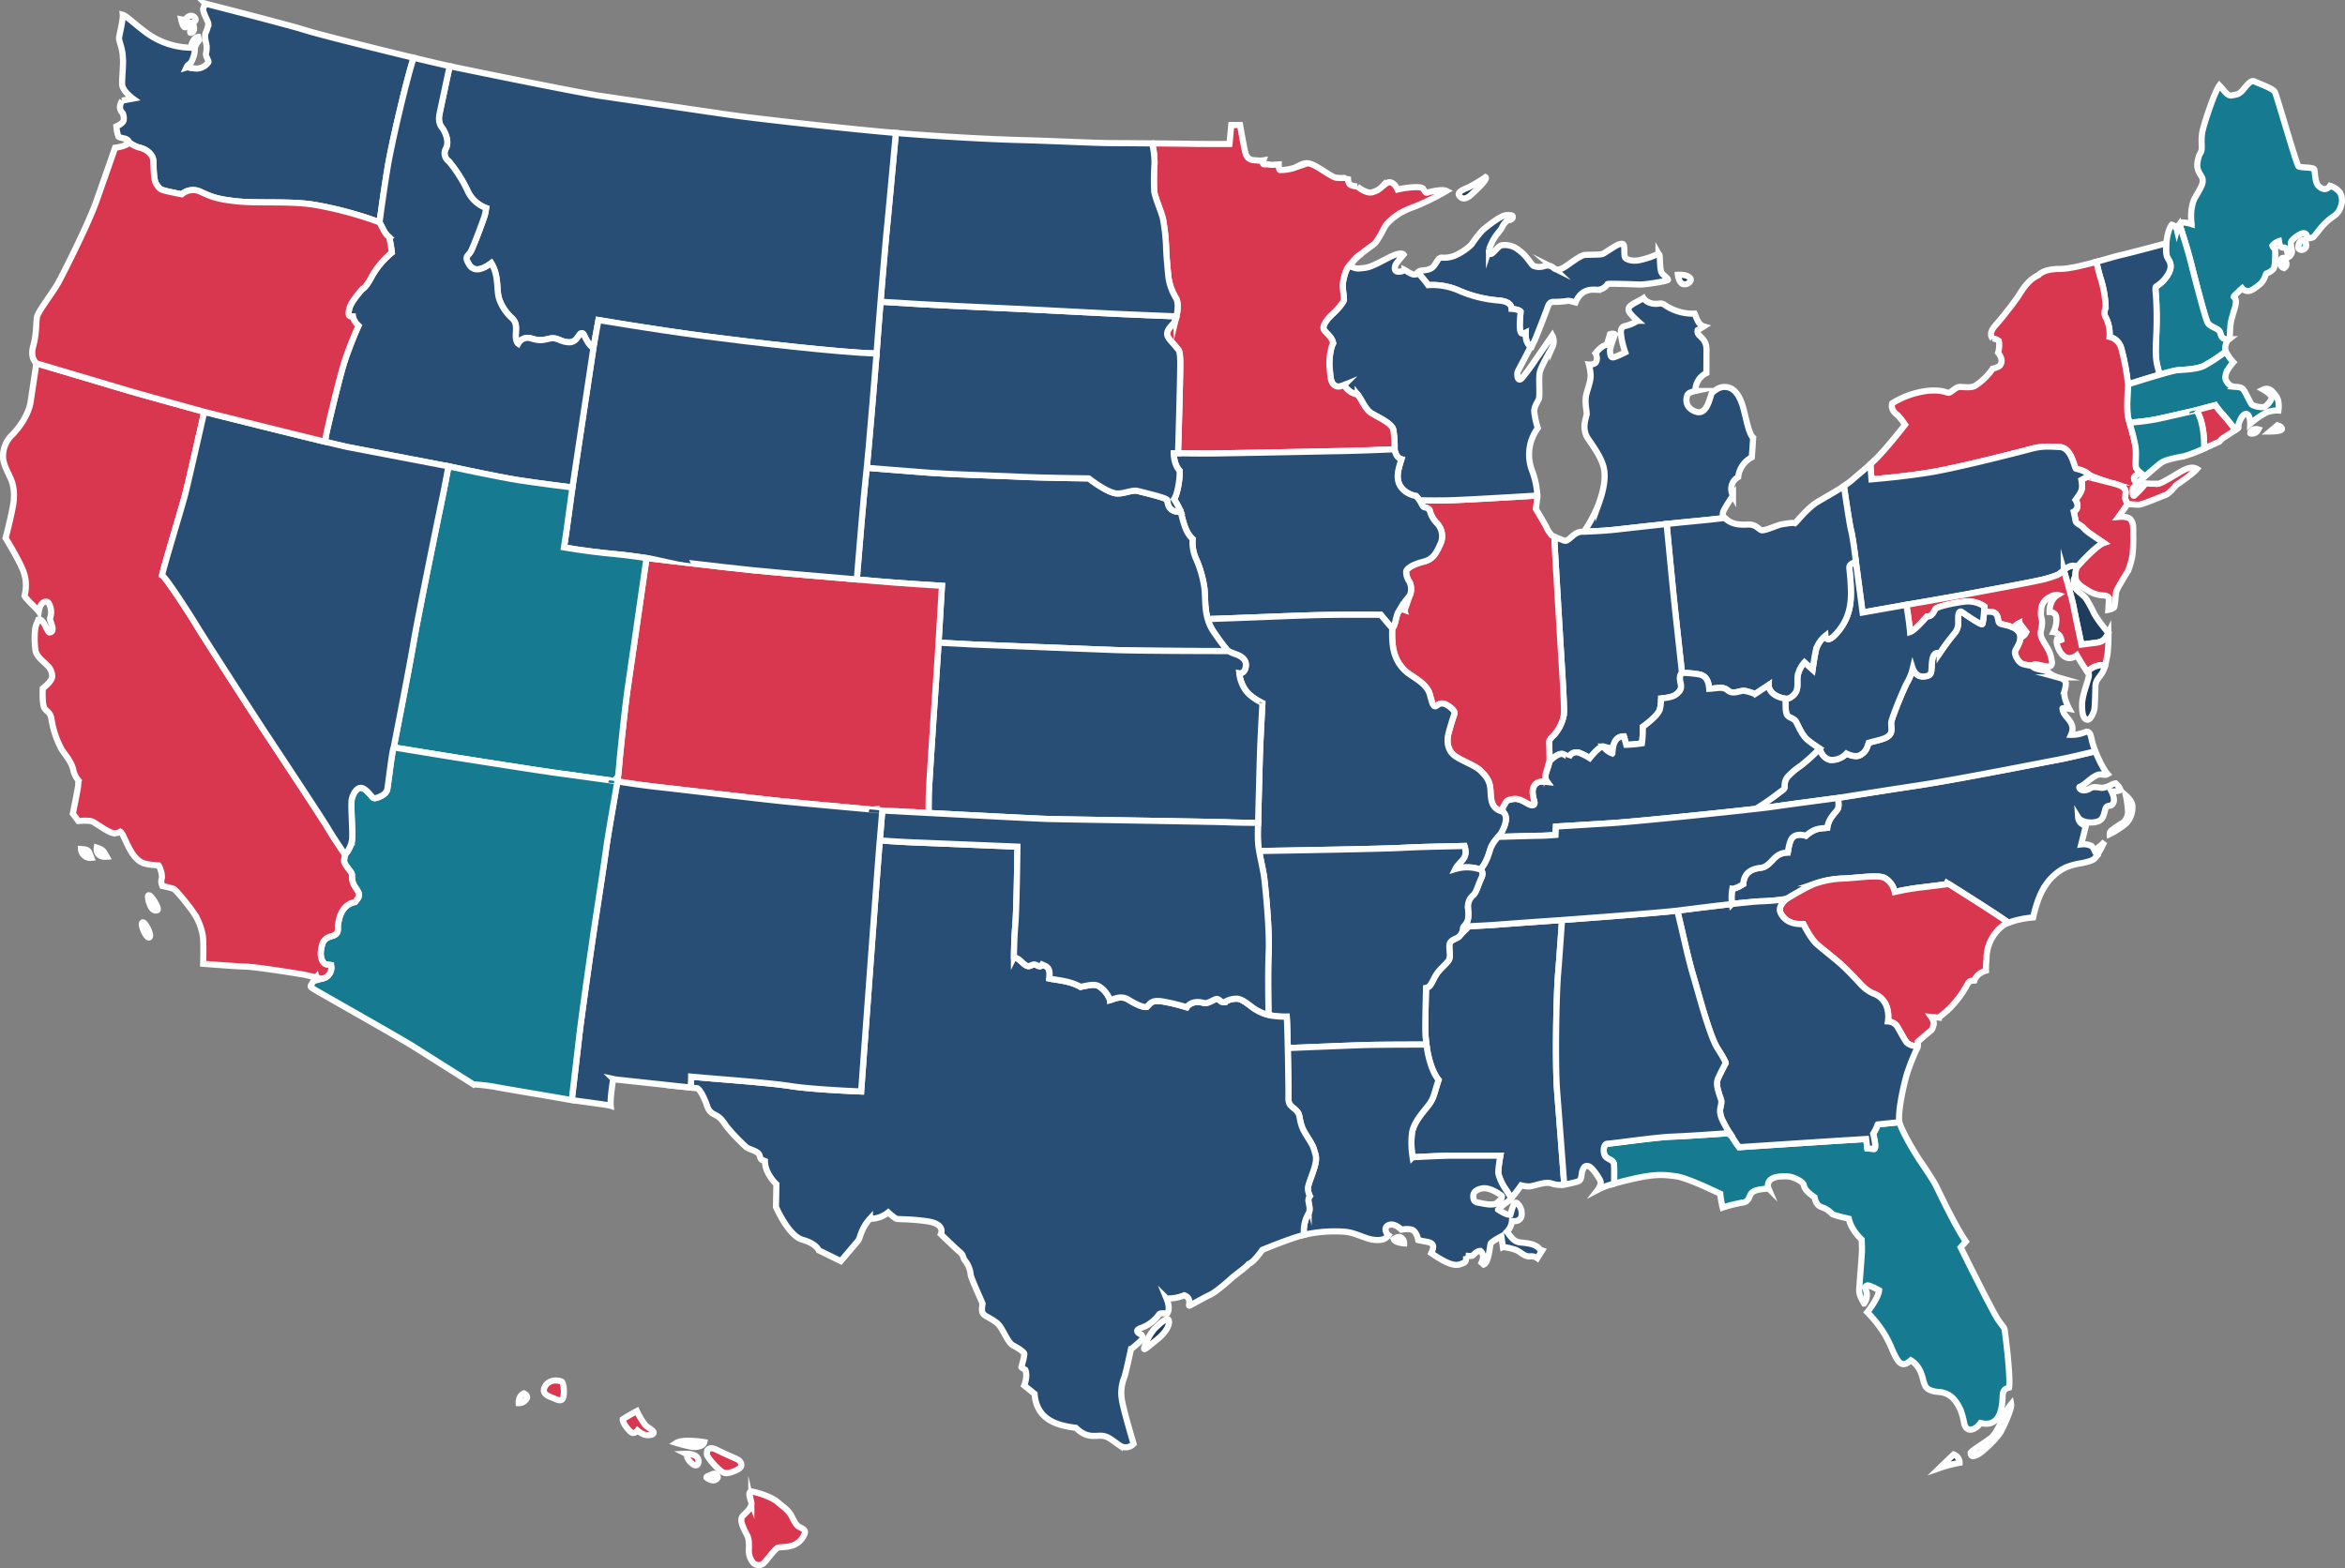 <svg xmlns="http://www.w3.org/2000/svg" width="764.989" height="511.695" viewBox="0 0 764.989 511.695">
  <rect x="0" y="0" width="764.989" height="511.695" fill="#808080" stroke="none"/>
  <g id="Group_57" data-name="Group 57" transform="translate(-292.979 1067.769)">
    <path id="Path_19" data-name="Path 19" d="M715.74-222.978c2.4.4,6.814,1.9,8.568,3.457s3.508,2.455,4.71,4.86,1.553,2.856,2.655,3.407,1.7.952,1.554,1.8a6.465,6.465,0,0,1-4.159,4.159c-2.606.752-3.908.3-4.81.752s-3.558,4.109-4.309,4.81a2.461,2.461,0,0,1-3.658-.05,6.034,6.034,0,0,1-1.353-4.009c0-.651.251-3.357-.55-4.86s-1.9-3.758-1.9-4.81.25-1.349,1.1-2.154c.9-.852,2.506-2.355,2.155-3.858a11.516,11.516,0,0,1-.651-2.606C715.138-222.777,715.483-223.021,715.74-222.978Z" transform="translate(-177.671 -358.149)" fill="#d8374f" stroke="#fff" stroke-miterlimit="10" stroke-width="2"/>
    <path id="Path_20" data-name="Path 20" d="M693.129-246.8c.651-.8,1.453-1,3.657.151s6.095,2.665,6.614,3.106c.813.691,1.326,2.013-.1,2.856-1.329.785-3.653,1.69-4.811,1.2-1.9-.8-5.512-5.161-5.512-5.963A5.654,5.654,0,0,1,693.129-246.8Z" transform="translate(-169.391 -347.76)" fill="#d8374f" stroke="#fff" stroke-miterlimit="10" stroke-width="2"/>
    <path id="Path_21" data-name="Path 21" d="M681.224-244.308a6.365,6.365,0,0,1,2.856.551,2.1,2.1,0,0,1,.953,2.806c-.651,1.1-2.255-.3-3.007-1.353S681.625-244.108,681.224-244.308Z" transform="translate(-164.401 -349.095)" fill="#d8374f" stroke="#fff" stroke-miterlimit="10" stroke-width="2"/>
    <path id="Path_22" data-name="Path 22" d="M675.652-251a49.671,49.671,0,0,0,5.261,1.3c1.2.1,3.557-.1,3.858-1.553C683.017-251.556,677.506-252.207,675.652-251Z" transform="translate(-162.035 -345.956)" fill="#d8374f" stroke="#fff" stroke-miterlimit="10" stroke-width="2"/>
    <path id="Path_23" data-name="Path 23" d="M649.888-268.545a24.077,24.077,0,0,0,2.685,4.508c1.055,1.055,2.877,1.822,2.781,2.59s-1.726.863-2.781.671a7.2,7.2,0,0,1-2.493-1.439s-.959,1.247-1.919.672-2.973-3.165-2.877-4.316C647.491-267.3,649.888-268.545,649.888-268.545Z" transform="translate(-149.142 -338.806)" fill="#d8374f" stroke="#fff" stroke-miterlimit="10" stroke-width="2"/>
    <path id="Path_24" data-name="Path 24" d="M606.237-285.594c.967.322,1.055,4.6.479,5.659s-2.206.192-3.069-.192-4.028-1.151-2.877-3.549S604.511-286.17,606.237-285.594Z" transform="translate(-130.14 -331.444)" fill="#d8374f" stroke="#fff" stroke-miterlimit="10" stroke-width="2"/>
    <path id="Path_25" data-name="Path 25" d="M588.009-278.545s1.822.863.575,2.11a2.829,2.829,0,0,1-2.3,1.055S586.091-277.777,588.009-278.545Z" transform="translate(-124.093 -334.561)" fill="#d8374f" stroke="#fff" stroke-miterlimit="10" stroke-width="2"/>
    <path id="Path_26" data-name="Path 26" d="M695.767-232.842s-.245-.42-1.188,0-1.957.7-1.852,1.049a3.539,3.539,0,0,0,2.306.943c.734-.035,1.468-.7,1.364-1.153A1.808,1.808,0,0,0,695.767-232.842Z" transform="translate(-169.281 -353.884)" fill="#d8374f" stroke="#fff" stroke-miterlimit="10" stroke-width="2"/>
    <g id="Michigan" transform="translate(755.074 -1009.963)">
      <path id="Michigan-2" data-name="Michigan" d="M1236.068-827.874a1.71,1.71,0,0,1-.535-1.77c.068-.678,2.069-3.8,3.257-5.529a4.42,4.42,0,0,1,1.7-6.038,8.316,8.316,0,0,1,4.443-6.445s.271-3.832.441-6.377c-1.289-.984-2.306-6.106-3.053-9.057s-2.171-6.648-5.054-7.361-4.613,1.289-5.257,1.7-1.323,7.632-5.359,6.208-3.019-4.783-2.714-5.461,1.458-1.052,2.578-1.289a6.388,6.388,0,0,1,3.594-5.834s.034-5.19.034-7.734-1.356-3.562-2.272-4.511a1.772,1.772,0,0,1-.611-1.764s.984-.577,2-1.221c-1.764-.509-2.273-2.578-2.985-4.172a16.287,16.287,0,0,1-9.735-2.816,2.345,2.345,0,0,0-1.934-.441c-3.63.475-5.02-1.8-5.02-1.8s-.2.136-2.646,1.459-2.238,1.866-2.17,2.646,2.849,3.29,2.849,3.29a11.609,11.609,0,0,1-3.867,1.662c-2.137.441-1.459,2.578-1.323,4.037a29.109,29.109,0,0,0,1.221,4.58s-3.324,1.73-4.1,1.662-.848-1.187-.882-2.137,1.323-4.545,1.594-5.359c-.441-.475-1.594-.068-1.594-.068s-.61,2.137-1.051,3.426c-2.036.441-3.664,2.815-3.664,2.815a3.122,3.122,0,0,1,.339,2.408c-.339,1.458-2.51,1.255-2.51,1.255a16.239,16.239,0,0,1,.577,3.663c0,1.628-.746,3.562-1.391,5.97s.1,5.359.1,6.445-1.933,4.681.509,8.208,4.714,6.919,5.189,10.074-.237,6.818-1.831,11.227a46.082,46.082,0,0,1-4.749,8.955s6.3-.215,10.607-.708c4.89-.559,16.343-1.816,16.343-1.816C1225.094-826.751,1231.117-827.207,1236.068-827.874Z" transform="translate(-1135.547 939.058)" fill="#294e76" stroke="#fff" stroke-miterlimit="10" stroke-width="2"/>
      <path id="Path_27" data-name="Path 27" d="M1175.34-927.633c-.374-.524-.561-1.348-.674-4.005s-.15-1.834-.486-2.432a26.7,26.7,0,0,1-6.176,2.1c-2.358.524-4.266-.224-4.679-.786s-.187-2.695-.374-3.78-.9-.749-1.647-.6-4.492,2.732-5.24,3.107-4.491.224-5.988.374-5.353,3.257-6.625,4-2.433,1.123-3.443.262a2.978,2.978,0,0,0-3.07-.636,5.083,5.083,0,0,1-3.518-.075c-.861-.524-2.059-3.144-4.792-5.128a7.151,7.151,0,0,0-5.5-1.609c-1.085.038-2.732,2.658-3.593,2.845s-.711-.786-.636-1.422a17.985,17.985,0,0,1,1.871-3.967c.711-1.16,2.021-2.471,2.4-3.331s1.347-2.171,2.171-2.283,1.347-.562,1.31-1.085-.412-.636-2.1-.562-5.2,2.844-7.037,4.3-3.892,4.716-4.492,5.427a18.874,18.874,0,0,1-4.565,3.144,8.879,8.879,0,0,1-4.978.973c-1.235,0-1.647,1.759-2.807,2.994s-3.256,1.086-4.342,1.348a2.122,2.122,0,0,0-1.088,1.063,2.611,2.611,0,0,0,.636-.219,30.115,30.115,0,0,1,3.154,3.8,21.471,21.471,0,0,1,10.549,2,40.535,40.535,0,0,0,12.652,3.019c2.137.2,3.969.95,4,2.713.713.034,2.476.306,2.951.882-.034,1.187-.848,7.293.577,7.157a2.448,2.448,0,0,0,1.076-.237c-.039.637-.1,3.371,1.6,4.477-.095.239-.266.6-.477,1.038l.465-.084a23.352,23.352,0,0,1,1.065-2.292c.674-1.272,3.855-9.619,4.267-10.742s.674-2.47,2.1-2.47a28.114,28.114,0,0,0,4.229-.262c1.01-.187,1.46.037,3.032.449,2.021-4.828,5.726-4.155,7.336-4.117a4.144,4.144,0,0,0,3.144-1.909c.411-.187,8.945.113,10.405.188s9.282-1.086,9.282-1.572S1175.714-927.109,1175.34-927.633Z" transform="translate(-1095.241 959.046)" fill="#294e76" stroke="#fff" stroke-miterlimit="10" stroke-width="2"/>
      <path id="Path_28" data-name="Path 28" d="M1243.4-912.83s.34,3.044,2.023,3.082a2.2,2.2,0,0,0,2.15-1.2C1247.874-911.721,1246.725-912.981,1243.4-912.83Z" transform="translate(-1158.139 944.686)" fill="#1e3c5c" stroke="#fff" stroke-miterlimit="10" stroke-width="2"/>
      <path id="Path_29" data-name="Path 29" d="M1127.889-968.178a50.194,50.194,0,0,1-5.524,3.333c-1.619.666-3.81,1.524-3.048,2.667s2,1.428,3.809-.19S1128.841-967.607,1127.889-968.178Z" transform="translate(-1105.396 968.178)" fill="#1e3c5c" stroke="#fff" stroke-miterlimit="10" stroke-width="2"/>
    </g>
    <g id="Maine" transform="translate(1003.982 -1041.316)">
      <path id="Maine-2" data-name="Maine" d="M1580.119-986.3a6.569,6.569,0,0,0-3.261-2.2c-.894,1.34-2.122,1.452-3.574.224s-1.228-4.8-1.564-5.584-4.467-.447-5.137-1.005-7.036-23.008-7.707-24.236-5.361-2.792-6.7-3.463-3.127,2.346-4.244,3.351-1.452.893-3.015,1.229-2.457-1.564-4.133-3.239c-1.675,2.345-4.579,11.281-5.36,14.3s-.224,5.361-.447,6.7-.894,1.117-1.34,4.132,1.563,4.245,1.675,5.473,0,1.9-2.233,5.585-1.34,9.046-1.34,9.046a11.448,11.448,0,0,0-2.9-.558,1.4,1.4,0,0,0-1.053.661c1.134,3.483,2.638,8.283,3.6,12.05,1.715,6.7,4.832,18.862,5.612,20.109s2.971,1.66,3.75,2.6c.752.9.136,2.851,3,2.772h0c.194-.152.407-.284.407-.284s.144-4.316.4-5.467.935-3.453,1.295-4.64a7.25,7.25,0,0,0,.324-2.23c.035-.5-.684-1.259-.684-1.259a.726.726,0,0,1,.144-.36c.144-.216,2.59-2.446,2.59-2.446a2.346,2.346,0,0,0,1.655.863c1.223.18,2.626-1.007,4.136-2.193s1.8-3.309,2.086-3.489a5.741,5.741,0,0,0,2.338-1.51c.647-.935.575-5.215.54-6.51a1.829,1.829,0,0,1-.9-1.079,4.694,4.694,0,0,1,2.158-1.475c.18.971.36,2.3,1.547,2.086,1.129-.205,1.33,2.41,1.366,3.2a2.24,2.24,0,0,0,1.295-2.374,11.61,11.61,0,0,1-.359-2.23c-.072-1.007,2.139-2.491,3.2-3.021.216-.108,1.619-.791,2.05.576s1.367.576,1.834.576,2.194-2.7,3.6-4.137a20.046,20.046,0,0,1,3.6-3.021,5.392,5.392,0,0,0,2.051-3.057A5.165,5.165,0,0,0,1580.119-986.3Z" transform="translate(-1527.779 1022.663)" fill="#167a91" stroke="#fff" stroke-miterlimit="10" stroke-width="2"/>
      <path id="Path_30" data-name="Path 30" d="M1585.774-922.433s2.2,2.039.277,3.358C1584.252-919.614,1584.255-922.264,1585.774-922.433Z" transform="translate(-1551.93 980.111)" fill="#38b4d6" stroke="#fff" stroke-miterlimit="10" stroke-width="2"/>
      <path id="Path_31" data-name="Path 31" d="M1597.014-932.646s1.919,2.579-.66,3.3c-1.2-.061-1.532-.657-1.052-1.976A1.918,1.918,0,0,1,1597.014-932.646Z" transform="translate(-1556.355 984.447)" fill="#38b4d6" stroke="#fff" stroke-miterlimit="10" stroke-width="2"/>
    </g>
    <g id="New_Hampshire" data-name="New Hampshire" transform="translate(996.14 -994.544)">
      <g id="Group_18" data-name="Group 18" transform="translate(0 0)">
        <path id="New_Hampshire-2" data-name="New Hampshire" d="M1537.084-899.921c-.016-.04-.035-.081-.05-.12-.5-1.4.5-3.381.684-3.6a1.668,1.668,0,0,1,.242-.221c-2.867.079-2.251-1.87-3-2.773-.779-.936-2.971-1.348-3.75-2.595s-3.9-13.406-5.612-20.11c-.964-3.766-2.469-8.567-3.6-12.05a6.2,6.2,0,0,0-.846,1.8,2.264,2.264,0,0,0-1.675-1.675c-1.452,1.787-1.787,6.031-1.787,6.031s-.341,3.368.333,4.6,1.8,2.583.449,5.165a11.447,11.447,0,0,1-3.818,4.154c-.449.337-.674,0-.337,3.256a118.279,118.279,0,0,1,.112,12.576c-.112,2.807-.449,6.512.225,9.769a31.123,31.123,0,0,0,.93,3.336h0a48.309,48.309,0,0,1,5.573-1.407c2.526-.253,6.063-.253,8.716-1.389a56.241,56.241,0,0,0,7.219-4.753Z" transform="translate(-1514.15 941.385)" fill="#167a91" stroke="#fff" stroke-miterlimit="10" stroke-width="2"/>
      </g>
    </g>
    <g id="Vermont" transform="translate(976.845 -988.392)">
      <g id="Group_19" data-name="Group 19" transform="translate(0 0)">
        <path id="Vermont-2" data-name="Vermont" d="M1488.372-926.785c-1.515.342-4.464,1.241-7.751,2.143h0c.453,1.908.874,3.775,1.373,5.327a35.039,35.039,0,0,1,1.647,9.176c-.117,1.294-.823,2.235.118,3.764a12.109,12.109,0,0,1,1.176,6.234,5.18,5.18,0,0,1,3.764,3.529,72.6,72.6,0,0,1,2.235,11.881c0,.025,0,.057,0,.085,2.418-.768,6.794-2.141,10.408-3.189a31.072,31.072,0,0,1-.929-3.336c-.674-3.257-.337-6.962-.225-9.769a118.254,118.254,0,0,0-.112-12.576c-.337-3.257-.113-2.919.337-3.257a11.453,11.453,0,0,0,3.818-4.154c1.347-2.583.224-3.93-.45-5.165s-.333-4.6-.333-4.6S1491.835-927.567,1488.372-926.785Z" transform="translate(-1480.621 930.694)" fill="#294e76" stroke="#fff" stroke-miterlimit="10" stroke-width="2"/>
      </g>
    </g>
    <g id="Massachusets" transform="translate(986.931 -953.08)">
      <path id="Massachusets-2" data-name="Massachusets" d="M1534.45-845.461c.072-.5,1.223-3.7,2.553-3.489s1.259,3.165,1.259,3.165a28.985,28.985,0,0,1,5.215-3.6,9.164,9.164,0,0,1,3.993-.683,8.567,8.567,0,0,0,.072-2.086c-.072-1.475-.468-2.41-1.978-4.028a2.485,2.485,0,0,0-3.057-.719s2.3,1.295,2.625,2.23-.576,2.05-1.69,3.057-3.957.036-4.532-.323-2.014-3.849-2.805-4.891-2.05-.9-3.2-1.007a3.422,3.422,0,0,1-2.41-1.87c-.612-.9-.252-2.014.036-2.949a16,16,0,0,1,2.23-3.165,16.765,16.765,0,0,1-2.469-3.514,56.3,56.3,0,0,1-7.219,4.753c-2.652,1.137-6.189,1.137-8.715,1.389-1.986.2-11.845,3.282-15.979,4.594-.015,1.98-.578,8.536.118,11.09.214.781.512,1.809.828,2.931-.151-.539-.3-1.058-.436-1.537a80.315,80.315,0,0,0,8.395-1.036c3.789-.758,13.389-3.032,13.389-3.032l6.189-1.642s.506.757,1.769,2.274a71.17,71.17,0,0,1,4.787,5.837c.416-.275.726-.476.818-.528C1534.557-844.418,1534.378-844.958,1534.45-845.461Z" transform="translate(-1498.148 869.332)" fill="#167a91" stroke="#fff" stroke-miterlimit="10" stroke-width="2"/>
      <path id="Path_32" data-name="Path 32" d="M1570.563-825.222a2.984,2.984,0,0,0-1.8.049c-.585.365-1.073,1.073-.828,1.243A2.341,2.341,0,0,0,1570.563-825.222Z" transform="translate(-1527.746 850.66)" fill="#1e3c5c" stroke="#fff" stroke-miterlimit="10" stroke-width="2"/>
      <path id="Path_33" data-name="Path 33" d="M1579.077-825.453l2.438-2.048s1.487.39,1.463,1.219S1579.077-825.453,1579.077-825.453Z" transform="translate(-1532.505 851.573)" fill="#1e3c5c" stroke="#fff" stroke-miterlimit="10" stroke-width="2"/>
    </g>
    <path id="Delaware" d="M1466.475-747.486c-1.811-1.294-4.312,1.035-4.312,1.035s2.674,9.143,3.191,11.9,2.588,12.421,2.588,12.421,1.983-.259,4.054-.518,3.35-.346,4.737-3.278c0,0-3.668-4.244-4.855-6.762a41.4,41.4,0,0,0-2.482-4.5c-.9-1.151-3.309-2.769-3.6-3.632s-.719-3.093.216-3.381A6.912,6.912,0,0,1,1466.475-747.486Z" transform="translate(-495.94 -135.311)" fill="#1e3c5c" stroke="#fff" stroke-miterlimit="10" stroke-width="2"/>
    <g id="Rhode_Island" data-name="Rhode Island" transform="translate(1009.455 -935.57)">
      <g id="Group_20" data-name="Group 20" transform="translate(0)">
        <path id="Rhode_Island-2" data-name="Rhode Island" d="M1545.245-836.629c-1.262-1.516-1.768-2.274-1.768-2.274l-6.189,1.642s2.75,3.471,2.549,12.5c2.462-1.074,4.689-2.106,4.9-2.211.432-.216.5-.755,1.69-1.474.847-.513,2.569-1.665,3.606-2.35A71.044,71.044,0,0,0,1545.245-836.629Z" transform="translate(-1537.288 838.903)" fill="#d8374f" stroke="#fff" stroke-miterlimit="10" stroke-width="2"/>
      </g>
    </g>
    <g id="New_York" data-name="New York" transform="translate(903.14 -982.34)">
      <g id="Group_21" data-name="Group 21" transform="translate(0 0)">
        <path id="New_York-2" data-name="New York" d="M1454.04-851.834c-1.151.612-6.258,3.849-7.338,4.028a30.833,30.833,0,0,1-4.351-.072,38.88,38.88,0,0,1-3.741,3.992c-.719.4-.468-2.374-.468-2.374l1.414-1.508a2.748,2.748,0,0,1-.994-1.915c0-.706,2.118-1.647,2.118-1.647a6.125,6.125,0,0,1-1.411-1.53c-.353-.705,0-3.411-.118-5.881s-1.764-7.764-2.47-10.352-.118-9.293-.118-11.175a72.547,72.547,0,0,0-2.235-11.881,5.18,5.18,0,0,0-3.764-3.529,12.106,12.106,0,0,0-1.177-6.235c-.942-1.529-.235-2.47-.118-3.764a35.059,35.059,0,0,0-1.648-9.176c-.5-1.552-.919-3.419-1.372-5.327-4.224,1.159-9,2.325-12.021,2.325-5.361,0-6.822,2-6.822,2-3.494,1.594-5.393,4.952-6.75,7.089a120.235,120.235,0,0,1-7.564,9.6c-2.205,2.543-.679,4-.679,4a3.991,3.991,0,0,1,2.036.781,8.7,8.7,0,0,1-.237,3.866s1.357,1.594,1.085,3.019-.814,1.527-2.883,2.239a20.3,20.3,0,0,1-5.8,5.6c-1.323.679-3.7.306-4.953.306s-2.781,1.831-3.562,1.9-1.8-1.051-6.784-.644a28.286,28.286,0,0,0-11.634,4.071c-.644,2.137,1.12,3.392,1.866,4a21.169,21.169,0,0,1,2.307,2.985s-4.478,5.8-8.073,9.667c-1.164,1.253-2.232,2.3-3.239,3.231l.349,4.965s11.7-.959,20.333-2.494,26.855-6.138,31.075-7.289,5.946-.959,9.974-.767,4.777,6.975,5.371,7.1c3.423.7,4.411,2.11,4.411,2.11a63.226,63.226,0,0,0,6.52,2.346c2.472.641,5.4,1.19,5.219,3.388s-.352,1.717.694,3.605c0,0,2.23.252,3.524.252s7.445-2.7,8.776-3.165,3.452-3.165,3.452-3.165,5.612-3.777,6.834-5.323C1457.313-853.632,1455.19-852.445,1454.04-851.834Z" transform="translate(-1352.542 920.178)" fill="#d8374f" stroke="#fff" stroke-miterlimit="10" stroke-width="2"/>
      </g>
    </g>
    <g id="Connecticut" transform="translate(987.67 -933.928)">
      <g id="Group_22" data-name="Group 22" transform="translate(0 0)">
        <path id="Connecticut-2" data-name="Connecticut" d="M1507.828-833.018a80.307,80.307,0,0,1-8.395,1.036c.793,2.783,1.98,6.873,2.078,8.958.118,2.47-.235,5.176.118,5.881a6.136,6.136,0,0,0,1.412,1.53s-2.118.941-2.118,1.647a2.748,2.748,0,0,0,.994,1.915l.744-.794s5.467-4.856,7.05-6.007,5.539-1.8,7.589-2.194a50.06,50.06,0,0,0,6.466-2.5c.2-9.033-2.549-12.5-2.549-12.5S1511.617-833.776,1507.828-833.018Z" transform="translate(-1499.433 836.05)" fill="#167a91" stroke="#fff" stroke-miterlimit="10" stroke-width="2"/>
      </g>
    </g>
    <g id="New_Jersey" data-name="New Jersey" transform="translate(969.475 -912.689)">
      <g id="Group_23" data-name="Group 23" transform="translate(0 0)">
        <path id="New_Jersey-2" data-name="New Jersey" d="M1482.4-785.56l3.021-4.244c-1.046-1.889-.876-1.408-.693-3.605s-2.747-2.747-5.22-3.388a63.262,63.262,0,0,1-6.519-2.346l-2.685,1.535c.575,3.261,0,3.836-1.919,6.522,1.726,2.686-.575,3.836-.575,3.836s.384,1.727.575,2.877,1.726,1.343,2.686,2.494,2.878,2.3,6.522,4.8c-2.685.959-8.723,7.834-8.723,7.834a6.913,6.913,0,0,0-.46,3.292c-.036,2.374,3.2,3.74,4.064,4.424a9.959,9.959,0,0,0,4.244,1.51c1.295.108,2.158.18,2.626.935-.144,1.87-.252,3.849-.252,3.849a4.881,4.881,0,0,0,1.835-.72c.4-.432.539-4.1.719-5.071s3.417-6.222,3.885-6.905a26.185,26.185,0,0,0,1.474-5.287,53.057,53.057,0,0,0,.215-6.8c.072-2.662-.035-3.812-.971-4.819S1482.4-785.56,1482.4-785.56Z" transform="translate(-1467.814 799.143)" fill="#d8374f" stroke="#fff" stroke-miterlimit="10" stroke-width="2"/>
      </g>
    </g>
    <g id="Pensilvania" transform="translate(894.502 -922.042)">
      <g id="Group_24" data-name="Group 24" transform="translate(0 0)">
        <path id="Pensilvania-2" data-name="Pensilvania" d="M1379.148-767.525c4.485-.862,21.995-4.054,23.893-4.657a34.814,34.814,0,0,0,4.226-1.38,8.181,8.181,0,0,0,1.984-1.553s2.5-2.329,4.312-1.035c0,0,6.038-6.874,8.723-7.834-3.644-2.493-5.562-3.644-6.521-4.8s-2.494-1.343-2.686-2.493-.575-2.877-.575-2.877,2.3-1.151.575-3.837c1.918-2.686,2.494-3.261,1.918-6.521l2.685-1.535s-.989-1.408-4.411-2.11c-.594-.122-1.343-6.906-5.372-7.1s-5.754-.384-9.974.767-22.443,5.755-31.075,7.289-20.333,2.494-20.333,2.494l-.349-4.965c-2.1,1.94-3.926,3.36-5.784,5.011a26.61,26.61,0,0,1-2.855,2.128h0c.651,4.477,1.864,12.613,2.364,14.611.7,2.794,1.537,10.057,1.537,10.057l2.2,16.6,14.272-2.525S1374.663-766.662,1379.148-767.525Z" transform="translate(-1337.53 815.395)" fill="#294e76" stroke="#fff" stroke-miterlimit="10" stroke-width="2"/>
      </g>
    </g>
    <g id="Maryland" transform="translate(914.869 -881.762)">
      <path id="Path_34" data-name="Path 34" d="M1435.049-711.939l-.038-.025Z" transform="translate(-1399.282 731.204)" fill="#1e3c5c" stroke="#fff" stroke-miterlimit="10" stroke-width="2"/>
      <path id="Path_35" data-name="Path 35" d="M1485.465-691.422h0c-.072.253-.139.509-.218.751C1485.321-690.916,1485.4-691.167,1485.465-691.422Z" transform="translate(-1420.607 722.484)" fill="#1e3c5c" stroke="#fff" stroke-miterlimit="10" stroke-width="2"/>
      <path id="Path_36" data-name="Path 36" d="M1435.564-711.544c-.047-.041-.1-.08-.145-.12C1435.469-711.625,1435.518-711.585,1435.564-711.544Z" transform="translate(-1399.456 731.077)" fill="#1e3c5c" stroke="#fff" stroke-miterlimit="10" stroke-width="2"/>
      <path id="Path_37" data-name="Path 37" d="M1438.847-724.87c-1.387,2.932-2.667,3.019-4.737,3.278s-4.054.518-4.054.518-2.07-9.661-2.588-12.421-3.191-11.9-3.191-11.9a8.184,8.184,0,0,1-1.984,1.553,34.769,34.769,0,0,1-4.226,1.381c-1.9.6-19.407,3.8-23.893,4.657s-21.25,3.745-21.25,3.745.879,5.16,1.208,8.893c1.317-.439,3.623-2.964,5.489-5.05,1.977,0,2.306-1.867,2.855-2.525s4.94-1.757,9.112-2.306a9.539,9.539,0,0,1,6.807,1.537s-.052.819-.136,1.837l0-.033c1.184-.161,3.081-.251,3.865.611,1.1,1.208.33,2.855,1.647,3.294a20.45,20.45,0,0,1,4.124,1.216c.177-.137.177-.192.177-.192a5.915,5.915,0,0,1,1.7-1.324c.44.594,2.237,2.942,2.237,2.942a3.015,3.015,0,0,1-1.889,1.723c0,1.962-1.554,3.721-1.737,4.638-.219,1.1,1.1,3.623,2.525,4.063a14.966,14.966,0,0,0,2.83.551,11.463,11.463,0,0,1,1.079-.467c.5-.18,3.632.935,4.783.683s.9-1.474.432-3.381-1.223-2.661-2.554-5.071-.468-2.949-.288-5.287-.648-1.69-.252-5.143,4.568-4.712,5.395-4.46c-2.841,1.69-2.7,5.574-2.7,5.574s1.8,0,2.158,1.511a8.8,8.8,0,0,1-.863,5.071,2.99,2.99,0,0,1,2.553,2.518,2.113,2.113,0,0,1-1.474.108c-.4,1.51,2.014,8.272,6.546,4.928,1.23,2.18,2.745,4.462,3.448,5.433a6.684,6.684,0,0,1,5.766-2.167c.332-1.212.572-2.511.785-3.591A49.189,49.189,0,0,0,1438.847-724.87Z" transform="translate(-1372.924 745.399)" fill="#d8374f" stroke="#fff" stroke-miterlimit="10" stroke-width="2"/>
      <path id="Path_38" data-name="Path 38" d="M1436.674-710.329a2.677,2.677,0,0,0-.174-.254A2.884,2.884,0,0,1,1436.674-710.329Z" transform="translate(-1399.915 730.618)" fill="#1e3c5c" stroke="#fff" stroke-miterlimit="10" stroke-width="2"/>
      <path id="Path_39" data-name="Path 39" d="M1437.5-708.171c-.008-.062-.017-.125-.027-.187C1437.479-708.3,1437.487-708.233,1437.5-708.171Z" transform="translate(-1400.325 729.674)" fill="#1e3c5c" stroke="#fff" stroke-miterlimit="10" stroke-width="2"/>
      <path id="Path_40" data-name="Path 40" d="M1437.22-709.293a3.264,3.264,0,0,1,.11.382A3.043,3.043,0,0,0,1437.22-709.293Z" transform="translate(-1400.22 730.071)" fill="#1e3c5c" stroke="#fff" stroke-miterlimit="10" stroke-width="2"/>
      <path id="Path_41" data-name="Path 41" d="M1437.09-709.574a2.8,2.8,0,0,0-.177-.381A2.8,2.8,0,0,1,1437.09-709.574Z" transform="translate(-1400.09 730.352)" fill="#1e3c5c" stroke="#fff" stroke-miterlimit="10" stroke-width="2"/>
      <path id="Path_42" data-name="Path 42" d="M1435.932-711.223a3.158,3.158,0,0,1,.255.273A3.281,3.281,0,0,0,1435.932-711.223Z" transform="translate(-1399.673 730.89)" fill="#1e3c5c" stroke="#fff" stroke-miterlimit="10" stroke-width="2"/>
    </g>
    <g id="North_Carolina" data-name="North Carolina" transform="translate(857.847 -822.623)">
      <path id="Path_43" data-name="Path 43" d="M1493.488-617.567a30.185,30.185,0,0,1,.7,5.329,4.537,4.537,0,0,1-1.731,3.6,29.077,29.077,0,0,0-3.836,2.62,1.367,1.367,0,0,0-.375,1.03,24.992,24.992,0,0,0,5.568-3.7,7.815,7.815,0,0,0,1.825-5.193C1495.689-614.969,1494.982-616.253,1493.488-617.567Z" transform="translate(-1364.858 631.99)" fill="#1e3c5c" stroke="#fff" stroke-miterlimit="10" stroke-width="2"/>
      <path id="Path_44" data-name="Path 44" d="M1398.326-625.71c.78-1.295-.539-3.849-.539-3.849s2.542.06,2.83-.516c.1-.21-.228-.729-.769-1.395-.209-.211-.442-.439-.7-.693-1.325.089-1.672,1-4.305,1.459-.527.093-2.682-.654-3.915.107-2.882,1.779-4.016-.251-3.558-.427,1.85-.712,3.245-2.681,5.479-3.739,1.7-.8,2.561.224,3.663-.44-.071-.082-.143-.164-.21-.243-1.631-1.918-3.814-7.186-3.814-7.186s-8.678,2.125-12.575,2.834-32.412,6.376-45.341,8.324-26.076,4.073-26.076,4.073.549,2.466,0,3.563-3.014,2.878-3.426,6.167c-2.055.274-3.836-.137-6.988,2.6-2.056-.685-3.837-.274-4.659.959s-1.233,4.522-1.233,4.522a5.742,5.742,0,0,0-3.7,1.233c-1.644,1.371-2.877,3.426-4.933,3.7s-5.618.822-5.892,5.344c-2.6,1.644-3.564,1.507-3.564,1.507a16.925,16.925,0,0,0-.123,4.993c4.05-.453,7.667-.815,9.386-.879a67.622,67.622,0,0,0,8.38-.762s7.148-4.374,9.661-5.107a30.432,30.432,0,0,1,9.005-1.571c4.712-.21,11.1-1.256,13.3-.21a6.784,6.784,0,0,1,3.351,4.608,82.48,82.48,0,0,1,9.319-1.571c2.722-.314,8.272-1.047,8.272-1.047s17.323,10.853,19.464,12.659h0c.426-.164.883-.315,1.356-.454a32,32,0,0,1,6.744-1.272s1.223-5.971,3.417-9.5c.2-.316.4-.617.6-.911.14-.247.278-.47.411-.659a15.74,15.74,0,0,1,2.583-2.836,14.491,14.491,0,0,1,3.747-2.462,22.177,22.177,0,0,1,5.174-1.36c1.917-.42,3.577-.824,4.225-1.589a26.642,26.642,0,0,0,2.163-3.518c.328-.668.666-1.337,1.026-1.949a11.237,11.237,0,0,1-2.019,1.886,13.656,13.656,0,0,1-1.326.955,4.3,4.3,0,0,0-.947-1.374,5.973,5.973,0,0,0-3.369-.531l1.547-6.151a2.869,2.869,0,0,1-2.542-2.649c1.055,1.726,4.8,2.11,6.81,1.151s1.63-3.932,2.494-4.616S1397.547-624.415,1398.326-625.71Z" transform="translate(-1273.834 642.631)" fill="#294e76" stroke="#fff" stroke-miterlimit="10" stroke-width="2"/>
    </g>
    <g id="Virginia" transform="translate(865.759 -868.244)">
      <path id="Virginia-2" data-name="Virginia" d="M1394.92-682.528a10.863,10.863,0,0,1-4.5.863c1.4-3.093-.683-4.819-1.619-6.042a4.728,4.728,0,0,1-1.187-2.554c.072-.252,2.194.108,2.194.108s-2.014-3.74-1.511-5.791a9.636,9.636,0,0,0,.432-2.7c-.6-1.358-1.4-1.439-2.59-1.763a7.934,7.934,0,0,1-2.877-1.511c-1.115-.791-2.554-.863-3.884-1.258a4,4,0,0,1-1.87-1.043,14.95,14.95,0,0,1-2.83-.552c-1.427-.439-2.745-2.964-2.525-4.062s2.415-3.4,1.537-5.819-4.831-2.745-6.148-3.184-.549-2.086-1.647-3.294c-.784-.862-2.682-.772-3.866-.611a20.98,20.98,0,0,1-.525,3.9c-.329.549-5.27-2.964-6.917-4.062-1.208-.22-.988,2.305-.988,3.623a5.13,5.13,0,0,1-1.317,3.623,74.126,74.126,0,0,0-4.721,6.368c-2.635-.769-2.525,3.074-2.635,4.831s-.22,2.635-2.745,2.745-3.4-2.635-3.4-2.635a17.363,17.363,0,0,1-1.647,4.282c-.988,1.537-5.269,11.967-5.38,13.394s.549,2.964-.659,4.172-3.514,1.537-6.7,2.415c-.659,1.977-.878,2.855-2.635,3.953s-4.611-.439-4.611-.439a6.5,6.5,0,0,1-4.831,2.086c-2.964-.11-3.9-3.706-3.9-3.706a65.247,65.247,0,0,1-6.149,5.582,23.623,23.623,0,0,0-4.446,3.784,4.954,4.954,0,0,0-.852,3.027c.094.662-.378,1.04-1.514,1.8a85.2,85.2,0,0,1-7.879,5.487c2.6-.3,4.54-.531,5.508-.673,5.618-.822,21.24-2.878,21.24-2.878s13.146-2.125,26.076-4.073,41.444-7.616,45.341-8.324,12.575-2.834,12.575-2.834-.8-2.342-1.03-3.22C1396.9-681.054,1396.79-683.284,1394.92-682.528Z" transform="translate(-1287.583 721.908)" fill="#294e76" stroke="#fff" stroke-miterlimit="10" stroke-width="2"/>
      <path id="virginia-3" data-name="virginia" d="M1476.9-684.713c.072-1.726,1.007-2.518,2.05-4.028a9.26,9.26,0,0,0,1.128-2.738,6.68,6.68,0,0,0-5.772,2.166c.149.2.262.354.328.429.791.9-2.086,6.4-2.086,10.286,0,1.727.072,4.891,1.834,4.891.866,0,1.834-2.014,2.122-3.165S1476.823-682.986,1476.9-684.713Z" transform="translate(-1366.106 709.023)" fill="#1e3c5c" stroke="#fff" stroke-miterlimit="10" stroke-width="2"/>
    </g>
    <g id="West_Virginia" data-name="West Virginia" transform="translate(875.435 -884.505)">
      <g id="Group_25" data-name="Group 25" transform="translate(0 0)">
        <path id="West_Virginia-2" data-name="West Virginia" d="M1362.5-737.075c-4.172.549-8.563,1.647-9.112,2.306s-.878,2.525-2.855,2.525c-1.866,2.086-4.172,4.611-5.489,5.05-.329-3.733-1.208-8.893-1.208-8.893l-14.273,2.525-2.2-16.6s-1.955.7-2.095,1.536.28,2.655.419,6.286.419,9.22-3.772,14.528-4.469,1.816-4.469,1.816a9.287,9.287,0,0,0-3.073,4.47c-.559,2.515-1.118,6.565-1.118,6.565l-2.654-2.374a9.275,9.275,0,0,0-2.235,4.47c-.279,2.375.419,4.33-1.117,6.007s-2.852,1.412-2.852,1.412c.095,3.406,0,4.162.473,5.2s2.271,1.136,2.932,2.27,1.987,4.541,3.879,6.055a44.943,44.943,0,0,0,3.878,2.744s.934,3.6,3.9,3.706a6.5,6.5,0,0,0,4.831-2.086s2.854,1.537,4.612.439,1.976-1.976,2.635-3.953c3.184-.878,5.489-1.207,6.7-2.415s.549-2.745.658-4.172,4.391-11.857,5.38-13.394a17.377,17.377,0,0,0,1.647-4.282s.878,2.745,3.4,2.635,2.635-.988,2.745-2.745,0-5.6,2.635-4.83a74.141,74.141,0,0,1,4.721-6.368,5.13,5.13,0,0,0,1.318-3.623c0-1.318-.22-3.843.988-3.623,1.647,1.1,6.587,4.611,6.917,4.062s.658-5.709.658-5.709A9.539,9.539,0,0,0,1362.5-737.075Z" transform="translate(-1304.398 750.166)" fill="#294e76" stroke="#fff" stroke-miterlimit="10" stroke-width="2"/>
      </g>
    </g>
    <g id="Ohio" transform="translate(836.659 -909.173)">
      <g id="Group_26" data-name="Group 26" transform="translate(0 0)">
        <path id="Ohio-2" data-name="Ohio" d="M1296.662-766.828c.14-.838,2.1-1.537,2.1-1.537s-.838-7.263-1.537-10.057c-.5-2-1.713-10.134-2.363-14.611-2.929,1.945-6.646,3.971-8.813,5.3-2.985,1.832-6.682,6.445-7.157,6.818-.747-.3-3.6.272-4.511.407s-5.292,2.1-6.31,1.9-1.832-2-4.545-1.865-4.714-.068-6.58-1.356a6.755,6.755,0,0,1-.991-.809c-4.951.667-10.974,1.124-18.935,1.981,0,0,2.1,22.071,2.794,28.357s2.21,20.231,2.21,20.231a31.418,31.418,0,0,1,4.162.284c1.7.284,4.352.094,4.731,4.919,3.027-.189,4.446-.851,6.149.568s3.973-.1,5.392.094a16.559,16.559,0,0,1,3.406,1.04l4.447-2.933s-.189,3.5,5.486,4.447c0,0,1.315.264,2.851-1.412s.838-3.632,1.117-6.007a9.276,9.276,0,0,1,2.235-4.47l2.654,2.374s.559-4.051,1.117-6.565a9.286,9.286,0,0,1,3.074-4.47s.279,3.492,4.469-1.816,3.912-10.9,3.773-14.528S1296.522-765.99,1296.662-766.828Z" transform="translate(-1237.015 793.033)" fill="#294e76" stroke="#fff" stroke-miterlimit="10" stroke-width="2"/>
      </g>
    </g>
    <g id="Indiana" transform="translate(798.339 -896.798)">
      <g id="Group_27" data-name="Group 27" transform="translate(0 0)">
        <path id="Indiana-2" data-name="Indiana" d="M1178.844-768.223c-1.39.983-2.476,2.476-3.46,2.137-.751-.259-2.33-.873-3.278-1.285l.034.014c0,.9.056,1.883.1,3.184,0,0,1.673,28.354,2.1,35.259s1.151,17.983.863,19.709a13.531,13.531,0,0,1-3.021,6.33c-1.582,1.582-1.87,1.87-1.726,3.165,0,0,.141,5.028.1,5.675,0,0,2.893-3.174,4.6-2.323s1.609,1.135,1.609,1.135a2.753,2.753,0,0,1,3.783-1.513,21.09,21.09,0,0,1,3.122,1.608s3.216-4.068,4.446-3.784a6.271,6.271,0,0,0,2.933,2.27c.189-2.176.473-5.581,3.784-5.581l.757,2.744a40.746,40.746,0,0,0,5.109-.473,32.489,32.489,0,0,0,.284-5.393s5.109-3.6,5.582-5.77a13.651,13.651,0,0,0,.379-3.5s3.5-.189,4.825-1.23,2.081-1.8,1.514-4.068.473-3.027.473-3.027-1.512-13.946-2.21-20.231-2.794-28.357-2.794-28.357-11.454,1.257-16.344,1.816c-4.311.492-10.606.708-10.606.708A4.566,4.566,0,0,0,1178.844-768.223Z" transform="translate(-1170.424 771.527)" fill="#294e76" stroke="#fff" stroke-miterlimit="10" stroke-width="2"/>
      </g>
    </g>
    <g id="South_Carolina" data-name="South Carolina" transform="translate(873.595 -781.786)">
      <g id="Group_28" data-name="Group 28">
        <path id="South_Carolina-2" data-name="South Carolina" d="M1348-568.173a82.476,82.476,0,0,0-9.319,1.571,6.783,6.783,0,0,0-3.351-4.608c-2.2-1.047-8.586,0-13.3.21a30.429,30.429,0,0,0-9.005,1.571c-2.513.732-9.661,5.106-9.661,5.106s-3.047,2.286-1.9,4.572,3.429,3.809,7.428,3.619c0,0,2.356,4.812,4.466,6.634s5.947,4.8,8.056,6.714,4.7,4.7,5.947,6.042a12.844,12.844,0,0,0,4.316,3.261,6.916,6.916,0,0,1,4.508,4.7,10.426,10.426,0,0,1,.288,4.412,3.983,3.983,0,0,1,2.877,1.439c.863,1.342,2.59,4.7,3.262,5.467a4.918,4.918,0,0,0,3.356,1.151h.193a5.9,5.9,0,0,0,.023-1.4s3.057-2.7,3.992-3.417.828-1.079,1.187-2.086-.791-2.626-.791-2.626l2.481.216a42.805,42.805,0,0,0,3.345-2.805,34.448,34.448,0,0,0,6.043-8.128c.539-1.079,1.186-1.079,2.23-1.151.791-2.482,3.776-3.237,3.776-3.237a27.9,27.9,0,0,1,.18-3.7,13.658,13.658,0,0,1,5.323-10.97,7.353,7.353,0,0,1,1.79-.936c-2.141-1.807-19.464-12.66-19.464-12.66S1350.718-568.487,1348-568.173Z" transform="translate(-1301.2 571.668)" fill="#d8374f" stroke="#fff" stroke-miterlimit="10" stroke-width="2"/>
      </g>
    </g>
    <g id="Florida" transform="translate(816.146 -701.596)">
      <g id="Group_29" data-name="Group 29" transform="translate(0 0)">
        <path id="Path_45" data-name="Path 45" d="M1422.6-272.491a16.553,16.553,0,0,0-2.386,3.817c-.955,2.182-2.522,5.863-4.227,7.226s-6.681,4.363-6.613,4.908.136,1.636,2.25.546,6.544-5.658,7.567-7.43S1422.873-271.128,1422.6-272.491Z" transform="translate(-1289.674 364.466)" fill="#1e3c5c" stroke="#fff" stroke-miterlimit="10" stroke-width="2"/>
        <path id="Path_46" data-name="Path 46" d="M1396.361-243.942a2.893,2.893,0,0,1,1.909,2.727,41.886,41.886,0,0,0-6.544,1.7C1394.521-242.238,1396.361-243.942,1396.361-243.942Z" transform="translate(-1282.182 352.346)" fill="#1e3c5c" stroke="#fff" stroke-miterlimit="10" stroke-width="2"/>
        <path id="Path_47" data-name="Path 47" d="M1330.156-367.67c-1.87-2.59-12.336-23.81-12.336-23.81s.324-.36,1.69-1.906c-3.166-4.475-8.538-15.7-9.581-17.9s-5.725-8.981-5.725-8.981-4.978-7.661-6.39-12.055l-.044.008c-2.721.269-5.685.57-6.374.669-1.343.192.192-.767-2.11,3.069,1.343,5.563.192,4.988.192,4.988l-2.11-.192-.383-3.069s-2.877.192-6.139.384-32.61,2.11-35.295,2.3c-.959-1.151-3.069-4.6-3.069-4.6s-13.427.959-18.8,1.151-19.758,2.3-21.1,2.3-1.535,2.877-.768,4.028,2.686,1.151,2.877,2.686c.125,1,.087,4.132.045,6.343l.041-.012.482-.138.035-.01c.169-.048.342-.1.52-.146l.069-.019.523-.143.094-.025.524-.139.193-.05.471-.122.2-.05.492-.124.326-.081.411-.1.767-.183c8.524-2.014,11.078-1.583,14.89-1.115s13.164,5.071,14.6,5.718a33.622,33.622,0,0,0,.791,4.532,43.069,43.069,0,0,1,6.618-1.654c2.374-.324,1.8-2.625,3.309-3.525s3.848-.863,5.035-1.079a2.488,2.488,0,0,1,1.187-3.2c1.223-.719,3.2-.791,5.035-.719s5.107,1.69,5.287,2.805,1.079,2.374,3.525,3.992c.54,2.986,2.122,3.165,3.165,3.561a8.928,8.928,0,0,1,2.518,1.834c.576.5,3.489,1.115,5.5,1.619.683,3.669,4.172,6.8,4.172,6.8s.108,2.194.108,3.417-.791,10.862-.9,12.624.36,2.626,1.583,4.819a4.474,4.474,0,0,0,.647-4.208c-.324-1.079-.288-1.511.4-1.691s3.849,1.583,3.849,1.583c-.18,2.589-3.849,7.157-3.849,7.157a39.255,39.255,0,0,1,5.431,6.834c2.446,3.956,2.805,6.294,4.352,8.632s2.913,1.51,4.424.216c3.6,2.23,3.884,6.51,4.28,7.3s.288,2.7,4.963,3.058,6.186,4.424,6.87,5.574a23.191,23.191,0,0,1,1.33,4.891c.972,3.129,3.813,1.726,5.288-.36,7.589,1.906,7.05-7.732,7.265-9.387s1.115-1.835,2.05-2.158c.54-3.884-1.295-17.947-1.439-18.774S1332.026-365.08,1330.156-367.67Z" transform="translate(-1201.368 432.319)" fill="#167a91" stroke="#fff" stroke-miterlimit="10" stroke-width="2"/>
      </g>
    </g>
    <g id="Georgia" transform="translate(840.138 -774.441)">
      <g id="Group_30" data-name="Group 30" transform="translate(0 0)">
        <path id="Georgia-2" data-name="Georgia" d="M1315.47-486.051c-.007-.069-.015-.14-.02-.207-.36-4.46,1.8-13.164,2.59-15.753a71.237,71.237,0,0,1,3.129-7.876,3.2,3.2,0,0,0,.3-1.007h-.193a4.92,4.92,0,0,1-3.356-1.151c-.671-.768-2.4-4.124-3.262-5.467a3.983,3.983,0,0,0-2.877-1.439,10.42,10.42,0,0,0-.287-4.412,6.914,6.914,0,0,0-4.508-4.7,12.849,12.849,0,0,1-4.316-3.261c-1.247-1.343-3.836-4.124-5.947-6.042s-5.946-4.891-8.056-6.714-4.466-6.634-4.466-6.634c-4,.191-6.286-1.333-7.428-3.619s1.9-4.571,1.9-4.571a67.654,67.654,0,0,1-8.38.762c-5.143.191-27.238,3.048-27.238,3.048,1.9,7.619,3.428,15.238,5.143,20.952s5.333,19.81,8,24,2.667,4.761,2.667,4.761-1.714,3.238-2.477,4.952-.19,3.429.381,5.333.952,1.714.381,4.191.952,4.762,1.523,5.9a25.135,25.135,0,0,0,1.5,2.495s2.11,3.453,3.07,4.6c2.685-.192,32.033-2.11,35.295-2.3s6.138-.384,6.138-.384l.383,3.07,2.11.192s1.151.575-.191-4.988c2.3-3.836.767-2.877,2.11-3.069.689-.1,3.652-.4,6.374-.669Z" transform="translate(-1243.06 558.904)" fill="#294e76" stroke="#fff" stroke-miterlimit="10" stroke-width="2"/>
      </g>
    </g>
    <g id="Kentucky" transform="translate(781.716 -848.209)">
      <g id="Group_31" data-name="Group 31" transform="translate(0 0)">
        <path id="Kentucky-2" data-name="Kentucky" d="M1142.583-634.986a10.537,10.537,0,0,1-1.045,1.394c4.441-.117,11.689-.351,13.226-.351,2.192,0,5.481-.274,5.481-.274l.137-2.74s9.182-.548,17.951-1.1c7.258-.454,34.786-3.254,47.248-4.672a85.146,85.146,0,0,0,7.879-5.487c1.136-.757,1.608-1.136,1.513-1.8a4.959,4.959,0,0,1,.852-3.027,23.633,23.633,0,0,1,4.446-3.784,65.233,65.233,0,0,0,6.148-5.582,44.9,44.9,0,0,1-3.879-2.744c-1.892-1.514-3.216-4.919-3.878-6.055s-2.46-1.23-2.933-2.27-.378-1.8-.473-5.2c-5.676-.946-5.487-4.447-5.487-4.447l-4.447,2.933a16.547,16.547,0,0,0-3.405-1.041c-1.419-.189-3.689,1.324-5.392-.094s-3.122-.757-6.149-.568c-.379-4.825-3.028-4.635-4.731-4.919a31.426,31.426,0,0,0-4.162-.284s-1.04.757-.473,3.027-.189,3.028-1.514,4.068-4.825,1.23-4.825,1.23a13.677,13.677,0,0,1-.378,3.5c-.473,2.175-5.582,5.77-5.582,5.77a32.488,32.488,0,0,1-.284,5.393,40.7,40.7,0,0,1-5.109.473l-.756-2.744c-3.312,0-3.6,3.406-3.784,5.581a6.271,6.271,0,0,1-2.933-2.27c-1.23-.284-4.446,3.784-4.446,3.784a21.061,21.061,0,0,0-3.121-1.608,2.753,2.753,0,0,0-3.784,1.514s.094-.284-1.608-1.136-4.6,2.323-4.6,2.323a25.194,25.194,0,0,1-.89,2.912c-.242.889-.93,2.345.121,3.76-1.577-.121-3.194-.485-4.286,1.334s.122,4.812.162,5.337-.162,1.294-1.618.688-3.194-2.143-5.377-1.779-2.1.647-2.709,1.617c-.294.471-.768,1.463-1.179,2.362C1145.287-640.878,1143.718-636.971,1142.583-634.986Z" transform="translate(-1141.538 687.093)" fill="#294e76" stroke="#fff" stroke-miterlimit="10" stroke-width="2"/>
      </g>
    </g>
    <g id="Illinois" transform="translate(747.125 -907.126)">
      <g id="Group_32" data-name="Group 32" transform="translate(0 0)">
        <path id="Illinois-2" data-name="Illinois" d="M1137.422-716.824c.288-1.727-.432-12.8-.863-19.71s-2.105-35.259-2.105-35.259c-.041-1.3-.095-2.285-.1-3.184-.31-.134-.557-.248-.69-.323a8.632,8.632,0,0,1-1.9-2.815c-.61-1.187-3.46-5.97-3.46-5.97s.135-.882.407-3.087a11.55,11.55,0,0,0,0-2.3c.031.368.048.721.051,1.055-7.1.427-23.957,1.421-28.463,1.534-4.05.1-7.809.059-9.985-.024.822,1.222,1.017,2.064,1.5,2.258.646.258,1.422.129,1.938,1.292a8.64,8.64,0,0,0,2.2,3.877,6.159,6.159,0,0,1,1.034,7.236c-1.292,2.843-2.326,4.652-5.427,5.427s-5.427,2.067-5.557,3.23a5.32,5.32,0,0,0,1.034,3.231,5.491,5.491,0,0,1,.258,4.264c-.517,1.034-1.938,2.2-2.068,3.1a4.935,4.935,0,0,0,.13,1.809,1.536,1.536,0,0,0-1.939.775c-.775,1.292-.9,4.393-1.938,5.3,0,0-.387,5.427.9,8.786a12.5,12.5,0,0,0,5.3,6.59c2.456,1.68,5.3,3.36,6.073,6.332s1.034,3.618,1.68,3.747,1.551-1.938,4.135-.258,2.2,2.584,2.2,2.584-1.55,4.652-2.068,6.979-.129,5.3,2.326,6.977,6.59,3.1,8.141,4.652,2.843,2.843,3.23,5.427-.369,6.524,3.465,7.814c.049.017.087.04.134.059a26.235,26.235,0,0,1,1.179-2.362c.607-.971.526-1.253,2.709-1.618s3.922,1.173,5.377,1.779,1.658-.161,1.618-.688-1.254-3.517-.162-5.337,2.709-1.455,4.286-1.334c-1.051-1.415-.364-2.871-.122-3.76a24.918,24.918,0,0,0,.89-2.912c.041-.646-.1-5.675-.1-5.675-.144-1.295.144-1.583,1.727-3.165A13.532,13.532,0,0,0,1137.422-716.824Z" transform="translate(-1081.427 789.476)" fill="#d8374f" stroke="#fff" stroke-miterlimit="10" stroke-width="2"/>
      </g>
    </g>
    <g id="Wisconsin" transform="translate(724.711 -985.031)">
      <g id="Group_33" data-name="Group 33" transform="translate(0 0)">
        <path id="Wisconsin-2" data-name="Wisconsin" d="M1117.132-898.1s-4.342,6.309-5.359,7.734a71.26,71.26,0,0,1-4.545,6.173c-1.458,1.56-1.73-1.323-1.357-2.171s3.6-6.716,4.172-8.175c-1.7-1.105-1.643-3.839-1.6-4.476a2.444,2.444,0,0,1-1.075.237c-1.425.136-.611-5.97-.577-7.157-.475-.577-2.239-.848-2.951-.882-.034-1.764-1.865-2.51-4-2.713a40.542,40.542,0,0,1-12.652-3.019,21.471,21.471,0,0,0-10.549-2,30.144,30.144,0,0,0-3.155-3.8,3.8,3.8,0,0,1-1.255.339c-.916.136-2.883-1.323-3.29-1.526a2.881,2.881,0,0,1-2.1.577c-1.594-.034-1.051-1.968-.644-2.578s2.442-3.019,2.442-3.019-.712-1.087-4.647.915c-4.185,2.13-6.068,3.266-8.31,3.494-2.34.237-2.273.3-4.444-.543.27-1.164,1.917-2.739,3.641-4.141l-.254.148c-1.343.768-2.878,2.782-3.885,3.933s-1.726,4.028-1.918,5.659.48,4.6.336,5.371-1.822,2.877-3.5,4.412-3.213,3.405-3.165,4.748,2.733,2.446,3.165,4.987c-1.055,1.966-1.391,6.186-1.151,8.008s.144,4.124,1.151,5.275,2.11.959,3.6.335a6.193,6.193,0,0,0,4.412,3.117c1.151,1.439,2.446,4.748,4.267,5.946s6.811,3.309,7.337,5.467a33.922,33.922,0,0,1,.432,6.426s.29,2.722,2.229,3.239c-1.163,3.619-1.551,5.557-.9,7.625s2.843,3.876,5.686,4.393a10.857,10.857,0,0,1,1.084,1.36c2.177.083,5.934.125,9.985.024,4.506-.113,21.362-1.108,28.464-1.534a26.366,26.366,0,0,0-1.682-8.045,14.822,14.822,0,0,1-.61-8.684,14.933,14.933,0,0,1,2.442-5.292,30.836,30.836,0,0,1-1.153-5.257c-.1-1.832,1.153-3.223,1.526-4.308s-.1-6.411.237-8.412,3.324-6.987,4.24-8.649A4.1,4.1,0,0,0,1117.132-898.1Z" transform="translate(-1042.479 924.854)" fill="#294e76" stroke="#fff" stroke-miterlimit="10" stroke-width="2"/>
      </g>
    </g>
    <g id="Minessota" transform="translate(668.822 -1026.966)">
      <g id="Group_34" data-name="Group 34">
        <path id="Minnesotta" d="M1041.06-976.358c-1.442-.457-5.146.422-5.811.644-.719.239-.767-.24-1.486-1.247s-5.995-.288-8.334.266c-1.093-2.42-2.552-2.615-3.367-2.184-.319.168-.935.684-1.678,1.25a6.545,6.545,0,0,1-2.316,1.543c-.056.012-.116.02-.174.029a3.55,3.55,0,0,1-1.3.342c-1.919.048-4.316-1.966-4.316-1.966a6.246,6.246,0,0,1-1.87-.384c-1.122-.326-1.178-1.852-1.139-2.582a2,2,0,0,1,.03-.359c-.042.139-.364.668-2.871.543a4.922,4.922,0,0,1-.514-.057c-.068,0-.136.006-.2.008-1.87.049-6.648-4.378-9.5-4.747-1.4-.181-2.873.766-4.311,1.437a14.236,14.236,0,0,1-4.848.769c-.341-.038-.382-1.3-.384-1.829l-1.534.1a6.367,6.367,0,0,1-2.054-.144,10.193,10.193,0,0,1-1.3,0c-.527-.1-.1-1.295-.1-1.295a7.727,7.727,0,0,1-2.591-.028c-.238-.006-.467-.012-.67-.021a2.835,2.835,0,0,1-2.541-2.109c-.432-1.247-1.823-9.351-1.823-9.351h-2.877l-.575,6.186h-1.287c-2.713,0-8.919-.01-10.7-.048-2.3-.048-13.258-.158-13.258-.158a27.1,27.1,0,0,1,.792,6.582,72.925,72.925,0,0,0-.094,9.141c.283,2.073,2.45,6.974,2.827,8.859a66.268,66.268,0,0,1,1.036,9.047c0,2.262.472,7.068.754,9.99a17.95,17.95,0,0,0,2.545,6.973c1.036,1.979.09,5.854.09,5.854a5.521,5.521,0,0,1-1.114,2.431c-.81.81-2.127,2.228-1.924,3.545s2.228,3.039,2.937,4.052,1.215.608,1.317,4.456-.709,30.184-.709,30.184,4.706.087,9.454.087,41.913-.768,41.913-.768c6.091-.048,19.278-.623,19.278-.623a33.948,33.948,0,0,0-.432-6.426c-.527-2.158-5.515-4.268-7.337-5.467s-3.117-4.508-4.267-5.946a6.194,6.194,0,0,1-4.412-3.117c-1.486.624-2.59.815-3.6-.336s-.911-3.453-1.151-5.275.1-6.042,1.151-8.008c-.432-2.542-3.117-3.645-3.165-4.987s1.486-3.213,3.165-4.747,3.357-3.645,3.5-4.412-.527-3.74-.335-5.371.911-4.508,1.918-5.659,2.542-3.165,3.884-3.933l.254-.148c1.742-1.417,3.564-2.658,4.127-3.118,1.119-.916,3.121-4.885,3.121-4.885a2.89,2.89,0,0,1,.209-.394,7.083,7.083,0,0,1,1.018-1.478,18.3,18.3,0,0,1,3.545-2.952,10.788,10.788,0,0,1,.927-.57c.081-.044.173-.09.262-.136a24.377,24.377,0,0,1,3.37-1.522c.168-.062.338-.128.508-.192.512-.208,1-.4,1.452-.58a74.812,74.812,0,0,0,9.2-4.626A2.212,2.212,0,0,0,1041.06-976.358Z" transform="translate(-945.359 997.726)" fill="#d8374f" stroke="#fff" stroke-miterlimit="10" stroke-width="2"/>
      </g>
    </g>
    <g id="Iowa" transform="translate(675.86 -921.177)">
      <g id="Group_35" data-name="Group 35" transform="translate(0 0)">
        <path id="Iowa-2" data-name="Iowa" d="M1043.38-789.85a8.644,8.644,0,0,1-2.2-3.877c-.516-1.163-1.292-1.033-1.938-1.292s-.775-1.68-2.585-3.619c-2.843-.517-5.039-2.325-5.685-4.393s-.259-4.006.9-7.624c-1.938-.517-2.229-3.239-2.229-3.239s-13.187.575-19.278.623c0,0-37.165.768-41.912.768s-9.454-.087-9.454-.087h-1.418s0,3.647,1.924,5.672c.2,2.735-.81,8-1.823,9.318a21.46,21.46,0,0,1,2.221,4.135c1.1,4.789,2.025,7.183,3.867,8.84a13.263,13.263,0,0,0,1.2,6.708,36.469,36.469,0,0,1,2.533,8.626c.524,3.094.05,6.926,1.168,10.8,9.872-.293,25.678-1,34.386-1.249,9.174-.258,22.1-.129,22.1-.129s2.2,2.713,3.748,4.393c1.034-.9,1.163-4.006,1.938-5.3a1.536,1.536,0,0,1,1.939-.775,4.938,4.938,0,0,1-.129-1.809c.129-.9,1.551-2.068,2.068-3.1a5.487,5.487,0,0,0-.258-4.264,5.319,5.319,0,0,1-1.034-3.231c.129-1.163,2.455-2.455,5.556-3.231s4.135-2.584,5.427-5.427A6.159,6.159,0,0,0,1043.38-789.85Z" transform="translate(-957.589 813.893)" fill="#294e76" stroke="#fff" stroke-miterlimit="10" stroke-width="2"/>
      </g>
    </g>
    <g id="Mossouri" transform="translate(686.253 -869.739)">
      <g id="Group_36" data-name="Group 36" transform="translate(0 0)">
        <path id="Missouri" d="M1071.957-657.9c-3.834-1.29-3.078-5.23-3.465-7.814s-1.68-3.877-3.23-5.427-5.685-2.972-8.141-4.652-2.843-4.652-2.326-6.978,2.067-6.978,2.067-6.978.388-.9-2.2-2.584-3.489.388-4.135.258-.9-.775-1.68-3.747-3.618-4.651-6.074-6.332a12.5,12.5,0,0,1-5.3-6.59c-1.292-3.36-.9-8.787-.9-8.787-1.55-1.68-3.747-4.393-3.747-4.393s-12.922-.13-22.1.129c-8.708.245-24.514.956-34.386,1.249a20.587,20.587,0,0,1-.693-3.962h0a16.274,16.274,0,0,0,2.6,8.066c3.5,5.157,4.78,6.339,4.78,6.339a22.009,22.009,0,0,0,2.3.986c.986.329,3.782,1.316,3.453,3.946s-2.137,2.3-2.137,2.3a11.845,11.845,0,0,0,1.972,5.426c1.809,2.63,5.591,4.274,5.591,4.274s-.658,11.509-.822,16.935-.6,22.178-.6,22.178-.181,3.985,0,6.7a25,25,0,0,0,.338,2.5c11.259-.189,40.787-.706,46.306-1.019,6.849-.388,16.326-.5,20.69-.633,1.366,4.364-1.666,4.8-3.009,7.539a13.421,13.421,0,0,1,8.141.13c2.2-2.138,3.041-6.011,3.464-7.1.8-2.066,2.71-3.67,3.431-4.931C1073.311-652.888,1074.923-656.9,1071.957-657.9Z" transform="translate(-975.649 724.507)" fill="#294e76" stroke="#fff" stroke-miterlimit="10" stroke-width="2"/>
      </g>
    </g>
    <g id="Missispi" transform="translate(753.391 -767.577)">
      <g id="Group_37" data-name="Group 37" transform="translate(0 0)">
        <path id="Missisppi" d="M1142.189-460.8s-1.582-21-2.3-30.068-.288-31.363.288-38.412,1.295-17.7,1.295-17.7-16,1.109-20.8,1.493c-2.68.215-7.519.452-11.268.62a.823.823,0,0,0-.251.609,3.923,3.923,0,0,1-1.667,2.989c-1.183.657-2.627.92-2.758,2.5s.526,3.808-.262,4.99-3.021,2.889-4.2,4.859-1.576,3.809-3.152,4.072c-.132,5.385-.394,13.79-.132,16.154l.263,2.364s.778,7.608,3.96,11.531c-1.591,4.773-1.484,5.939-3.394,8.378s-4.772,5.514-5.3,9.013a29.39,29.39,0,0,0,.212,7.848s9.438-.53,13.15-.53h15.482s-.848,4.666-.636,5.938a16.163,16.163,0,0,0,2.333,4.985c.663.957,1.426,2.27,1.832,2.984a49.187,49.187,0,0,0,3.245-4.223,12.378,12.378,0,0,0,2.338.36c1.3.072,4.064-1.079,5.862-1.151s1.619.36,3.561.612a9.079,9.079,0,0,0,2.327-.076Z" transform="translate(-1092.317 546.976)" fill="#294e76" stroke="#fff" stroke-miterlimit="10" stroke-width="2"/>
      </g>
    </g>
    <g id="Alabama" transform="translate(800.584 -770.632)">
      <path id="alabama-2" data-name="alabama" d="M1193.3-463.2l-.041.012c.042-2.211.08-5.341-.045-6.343-.193-1.535-2.11-1.535-2.877-2.686s-.576-4.028.767-4.028,15.729-2.11,21.1-2.3S1231-479.7,1231-479.7a25.011,25.011,0,0,1-1.5-2.495c-.571-1.143-2.1-3.429-1.524-5.9s.191-2.286-.381-4.19-1.143-3.619-.381-5.333,2.477-4.952,2.477-4.952,0-.571-2.667-4.761-6.285-18.286-8-24-3.238-13.333-5.142-20.952c-8.572.952-37.595,3.054-37.595,3.054s-.719,10.646-1.295,17.7-1.007,29.348-.288,38.412,2.3,30.068,2.3,30.068l.025.139a39.033,39.033,0,0,0,4.219-.931c1.69-.432,1.223-2.374,1.69-3.561s.756-1.762,1.942-1.51,3.309,3.489,3.884,4.712-.791,2.985-.791,2.985A22.8,22.8,0,0,1,1193.3-463.2Z" transform="translate(-1174.326 552.284)" fill="#294e76" stroke="#fff" stroke-miterlimit="10" stroke-width="2"/>
    </g>
    <g id="Tennessee" transform="translate(770.48 -807.392)">
      <g id="Group_38" data-name="Group 38" transform="translate(0 0)">
        <path id="Path_48" data-name="Path 48" d="M1244.04-616.163s-15.622,2.055-21.24,2.878-43.987,4.8-52.757,5.344-17.951,1.1-17.951,1.1l-.138,2.74s-3.289.274-5.481.274c-1.537,0-8.785.233-13.226.351a13.19,13.19,0,0,0-2.386,3.537c-.422,1.091-1.266,4.964-3.464,7.1,0,0,1.365.664.314,2.9s-1.576,4.465-2.5,5.385a4.931,4.931,0,0,0-1.839,3.415c0,1.444.47,4.035-.318,5.479a6.26,6.26,0,0,1-1.048,1.428c3.749-.168,8.588-.406,11.268-.621,4.8-.384,20.8-1.493,20.8-1.493s29.023-2.1,37.594-3.054c0,0,9.788-1.266,17.851-2.169a16.929,16.929,0,0,1,.123-4.992s.959.137,3.563-1.507c.274-4.522,3.837-5.07,5.892-5.344s3.289-2.329,4.933-3.7a5.743,5.743,0,0,1,3.7-1.233s.411-3.289,1.233-4.522,2.6-1.644,4.659-.959c3.152-2.74,4.934-2.33,6.988-2.6.412-3.289,2.878-5.07,3.426-6.167S1244.04-616.163,1244.04-616.163Z" transform="translate(-1122.013 616.163)" fill="#294e76" stroke="#fff" stroke-miterlimit="10" stroke-width="2"/>
      </g>
    </g>
    <g id="Arkansas" transform="translate(703.737 -791.737)">
      <g id="Group_39" data-name="Group 39" transform="translate(0 0)">
        <path id="Arkansas-2" data-name="Arkansas" d="M1078.16-581.29a13.422,13.422,0,0,0-8.141-.129c1.343-2.741,4.375-3.175,3.009-7.539-4.364.133-13.842.245-20.69.633-5.519.312-35.047.83-46.306,1.019.5,2.86,1.383,6.557,1.654,8.729.363,2.9,1.811,17.026,1.449,24.453-.284,5.832-.122,16.127-.04,20.281a23.854,23.854,0,0,0,5.943.57c.126,2.018.24,6.034.332,10.265,7.2-.3,21.948-.914,26.069-1.012,5.516-.132,19.175-.132,19.175-.132l-.262-2.364c-.263-2.364,0-10.769.131-16.154,1.576-.262,1.969-2.1,3.152-4.072s3.415-3.677,4.2-4.859.131-3.415.263-4.99,1.575-1.838,2.758-2.5a3.922,3.922,0,0,0,1.667-2.99c0-.657.511-.592,1.3-2.037s.318-4.035.318-5.479a4.932,4.932,0,0,1,1.839-3.415c.919-.919,1.445-3.152,2.5-5.385S1078.16-581.29,1078.16-581.29Z" transform="translate(-1006.031 588.959)" fill="#294e76" stroke="#fff" stroke-miterlimit="10" stroke-width="2"/>
      </g>
    </g>
    <g id="Louisiana" transform="translate(713.075 -726.931)">
      <g id="Group_41" data-name="Group 41" transform="translate(34.569 62.779)">
        <g id="Group_40" data-name="Group 40">
          <path id="Path_49" data-name="Path 49" d="M1082.329-366.535s1.591-1.272,2.546-.424a2.258,2.258,0,0,1,.848,1.8S1082.753-365.368,1082.329-366.535Z" transform="translate(-1082.329 367.251)" fill="#1e3c5c" stroke="#fff" stroke-miterlimit="10" stroke-width="2"/>
        </g>
      </g>
      <path id="Path_50" data-name="Path 50" d="M1104.605-409.379c-1.223-1.87-3.884-2.158-6.258-2.374s-3.093-1.654-4.6-3.525a5.786,5.786,0,0,0,1.654-3.525c2.158.36,3.093-.719,3.165-2.014a4.611,4.611,0,0,0-1.51-3.812c-1.079-.719-1.583,1.942-2.158,3.741-1.079.432-4.028-1.619-4.028-1.619a23.24,23.24,0,0,1,3.057-2.553,7.116,7.116,0,0,0,1.215-1.136c-.406-.715-1.169-2.027-1.832-2.984a16.14,16.14,0,0,1-2.333-4.985c-.212-1.272.636-5.938.636-5.938h-15.483c-3.712,0-13.15.53-13.15.53a29.376,29.376,0,0,1-.212-7.848c.53-3.5,3.393-6.575,5.3-9.013s1.8-3.606,3.394-8.378c-3.182-3.924-3.96-11.532-3.96-11.532s-13.659,0-19.174.132c-4.121.1-18.873.71-26.069,1.012.141,6.529.23,13.572.23,14.594,0,1.684-.16,2.967.481,3.849s2.486,1.925,2.887,3.128.4,2.887,1.443,5.051,2.967,4.491,3.448,6.255,1.123,2.566.4,5.373-2.326,6.255-2.326,7.538a6.025,6.025,0,0,0,.642,2.485,2.294,2.294,0,0,0-.4,2c.24,1.363.562,2.566,0,3.608a11.277,11.277,0,0,0-1.5,7.045,45.042,45.042,0,0,1,13.236-1.007c3.668.288,6.689,2.374,9.711,2.662s3.957-.647,4.6-1.511c-.863-.647-1.726-2.733.216-3.381s4.028,1.582,4.028,1.582a6.95,6.95,0,0,1,3.165-.072c1.8.36,2.3,3.453,2.3,3.453s.216.072,2.949.576,1.942,2.23,1.3,3.669c7.552,5.251,8.919,3.74,10.358,3.309s.935-2.446.935-2.446a5.948,5.948,0,0,0,2.014,0c.648-.216,1.223-1.511,2.734-1.583,1.654,1.367.359,3.812.359,3.812l.72.647c1.654-.647,2.014-6.042,2.229-6.762s3.525-2.446,3.525-2.446l.5,3.453a21.151,21.151,0,0,1,4.316,1.007c1.511.647,2.662,2.158,4.46,2.086a3.351,3.351,0,0,1,2.446.575l1.582-2.518Zm-20.2-15.4c-1.25-.22-1.544-.735-1.617-1.838s.294-2.279,2.867-2.794,6.176,2.206,6.176,2.206c.808.514-.074,1.544-1.4,2.574S1085.655-424.556,1084.405-424.777Z" transform="translate(-1022.258 476.344)" fill="#294e76" stroke="#fff" stroke-miterlimit="10" stroke-width="2"/>
    </g>
    <g id="Nebraska" transform="translate(572.212 -915.136)">
      <g id="Group_42" data-name="Group 42" transform="translate(0 0)">
        <path id="Nebraska-2" data-name="Nebraska" d="M894.121-749.932c-3.5-5.157-2.367-10.707-3.076-14.9a36.48,36.48,0,0,0-2.533-8.626,13.263,13.263,0,0,1-1.2-6.709c-1.842-1.657-2.763-4.052-3.868-8.84-4.345.168-4.236-3.131-4.42-3.867s-7.551-2.394-9.577-2.946-5.013,1.259-7.539.708c-3.318-.724-8.505-4.825-8.505-4.825s-15.253-.175-22.62-.543-21.375-.681-30.952-1.417c-7.137-.549-15.192-1.2-18.834-1.5-.119,1.211-.227,2.248-.32,3.052-.657,5.749-2.119,23.346-2.936,33.379l-.267-.023c2.342.2,4.373.379,5.9.518,7.913.719,22.155,1.582,22.155,1.582s-.708,12.029-1.106,18.547c3.239.173,7.834.418,11.444.608,0,0,37.323,1.48,46.2,1.809s36.83.329,36.83.329S897.62-744.776,894.121-749.932Z" transform="translate(-777.475 803.395)" fill="#294e76" stroke="#fff" stroke-miterlimit="10" stroke-width="2"/>
      </g>
    </g>
    <g id="South_Dakota" data-name="South Dakota" transform="translate(575.734 -969.312)">
      <g id="Group_43" data-name="Group 43" transform="translate(0 0)">
        <path id="South_Dakota-2" data-name="South Dakota" d="M783.6-843.362c3.642.3,11.7.947,18.834,1.5,9.577.737,23.585,1.049,30.952,1.417s22.62.543,22.62.543,5.188,4.1,8.505,4.825c2.526.551,5.513-1.261,7.539-.708s9.392,2.21,9.577,2.947.076,4.035,4.42,3.868a21.421,21.421,0,0,0-2.221-4.135c1.013-1.317,2.026-6.584,1.823-9.318-1.924-2.026-1.924-5.672-1.924-5.672h1.418s.81-26.334.709-30.183-.607-3.444-1.317-4.457-2.735-2.734-2.937-4.052,1.114-2.735,1.924-3.545a5.52,5.52,0,0,0,1.114-2.431s-14.889-.608-19.244-.81-29.474-1.519-34.133-1.722-26.639-1.216-32.818-1.621c-4.146-.272-8.153-.5-10.342-.617-.52,6.4-1,12.6-1.3,16.916,0,0-2.1,26.128-3.2,37.268Z" transform="translate(-783.595 897.538)" fill="#294e76" stroke="#fff" stroke-miterlimit="10" stroke-width="2"/>
      </g>
    </g>
    <g id="North_Dakota" data-name="North Dakota" transform="translate(580.234 -1024.384)">
      <g id="Group_44" data-name="Group 44">
        <path id="North_Dakota-2" data-name="North Dakota" d="M836.915-990.93c-11.221-.288-28.054-1.295-40.426-2.3l-.084-.007c-.84,9.13-2.307,25.014-2.841,30.363-.465,4.643-1.35,14.905-2.148,24.709,2.189.12,6.2.346,10.342.618,6.179.405,28.158,1.419,32.817,1.621s29.779,1.519,34.133,1.722,19.245.81,19.245.81.947-3.875-.09-5.854a17.938,17.938,0,0,1-2.545-6.973c-.283-2.921-.754-7.728-.754-9.99a66.257,66.257,0,0,0-1.036-9.047c-.377-1.885-2.545-6.785-2.827-8.859a72.911,72.911,0,0,1,.094-9.141,27.1,27.1,0,0,0-.792-6.582c-5.736-.046-10.8-.082-12.878-.082C861.228-989.923,848.136-990.642,836.915-990.93Z" transform="translate(-791.416 993.239)" fill="#294e76" stroke="#fff" stroke-miterlimit="10" stroke-width="2"/>
      </g>
    </g>
    <g id="Kansas" transform="translate(595.888 -858.08)">
      <g id="Group_45" data-name="Group 45">
        <path id="Kansas-2" data-name="Kansas" d="M921.958-688.841a11.846,11.846,0,0,1-1.973-5.426s1.809.329,2.137-2.3-2.466-3.617-3.453-3.946a22.048,22.048,0,0,1-2.3-.986s-27.951,0-36.829-.329-46.2-1.809-46.2-1.809c-3.61-.19-8.2-.435-11.444-.608-.077,1.257-.142,2.312-.189,3.033-.288,4.46-3.021,44.023-3.021,46.9,0,1.348-.032,3.614-.065,5.64,14.57.773,34.983,1.838,38.864,1.952,6.158.181,54.519.906,58.5,1.087s10.143.181,10.143.181.432-16.753.6-22.178.822-16.935.822-16.935S923.766-686.211,921.958-688.841Z" transform="translate(-818.618 704.247)" fill="#294e76" stroke="#fff" stroke-miterlimit="10" stroke-width="2"/>
      </g>
    </g>
    <g id="Texas" transform="translate(510.455 -793.55)">
      <g id="Group_46" data-name="Group 46" transform="translate(0 0)">
        <path id="Path_51" data-name="Path 51" d="M822.481-395.225s-3.237-10.79-3.812-14.315a13.627,13.627,0,0,1,.791-7.409c.576-1.655,2.158-9.135,2.158-9.135a52.237,52.237,0,0,0,4.015-3.526c-.5-1.295-.737-1.3-.737-1.3s-2.785-1.137.044-2.124a12.262,12.262,0,0,0,5.894-4.465c.3-.52,2.6-.216,2.6-.216s1.257-1.344-.217-4.942a13.821,13.821,0,0,0,5.808-1.04c2.9,1.171.889,3.826,1.82,3.338,3.021-1.582,4.581-2.556,6.595-3.491s6.114-4.6,7.05-5.467,4.891-3.668,5.539-4.6c1.655-.5,4.46-4.6,4.46-4.6s9.207-3.812,13.6-4.891a11.282,11.282,0,0,1,1.5-7.045c.562-1.042.24-2.245,0-3.608a2.3,2.3,0,0,1,.4-2,6.025,6.025,0,0,1-.642-2.485c0-1.283,1.6-4.731,2.326-7.538s.08-3.608-.4-5.372-2.406-4.089-3.448-6.255-1.043-3.849-1.443-5.051-2.246-2.245-2.887-3.128-.481-2.165-.481-3.848-.24-19.726-.561-24.858c-6.335.08-8.741-1.523-10.264-2.405s-3.769-3.208-5.853-3.448a7.289,7.289,0,0,0-4.17,1.123c-1.283.08-1.2-.481-2.165-.962s-2.967,1.684-4.731,1.2c-3.982-1.086-5.452,1.443-5.452,1.443a58.319,58.319,0,0,0-6.656-1.684c-4.892-1.042-5.052.32-6.335,1.524-1.042.321-3.608-.8-6.014-2.326s-4.811-.161-6.013.16a8.83,8.83,0,0,0-3.528-4.49c-1.363-.8-2.726-.561-6.094.161-3.368-2.005-8.019-2.246-10.183-2.727.481-3.689-.882-3.929-2.326-4.571-.481.8-.962.642-1.924.161s-1.363.08-2.245.321-1.844-.722-2.886-1.684a5.549,5.549,0,0,0-2.151-1.244s0-5.212.453-10.65.68-25.377.68-25.377-27.416-1.133-33.307-1.359c-3.612-.138-8.413-.448-11.589-.666q-.036.4-.072.8c-.44,4.84-6.014,81.117-6.014,81.117s-15.549-.586-23.03-1.76-23.176-2.2-32.417-3.081c0,1.194-.113,2.5-.206,3.557-1.9-.2-4.746-.5-7.792-.828l.078.008.1.011.88.094.49.052.287.03.64.068.563.06.478.051.357.038.575.061.474.051.406.043.534.056.291.031.446.047.41.043.2.021.542.057.07.007.526.055.337.035.2.02.295.03.186.019.19.018.176.017.26.025c1.242.764,2.389,3.679,2.819,4.683s.574,2.819,2.677,3.823,2.58,1.912,4.157,4.11a64.173,64.173,0,0,0,6.005,6.307c.791,1.079,4.244,1.367,4.675,3.021s.719,1.367,1.726,1.8c0,4.172,3.741,7.553,3.741,7.553l-.144,7.409s4.029,9.423,8.632,10.718,5.323,3.453,5.323,3.453l7.193,3.524s5.035-5.9,5.683-6.689.863-3.885,3.812-7.121a9.216,9.216,0,0,0,5.971-2.086,19.9,19.9,0,0,0,2.518,2.014c.719.36,3.74,0,10.07.863s4.6,4.244,4.6,4.244,4.892,4.748,6.258,5.9.647,1.511,1.8,2.949a8.351,8.351,0,0,1,1.654,4.316c.144,1.223,3.237,7.841,3.884,9.5-.432,2.589-.072,3.021.5,3.6s2.59,1.367,4.316,2.805,3.309,6.258,5.107,7.193,3.453,2.086,3.668,2.661-.935,4.46-.935,4.46-.216,0,1.295.863c.863,2.158-.36,5.107-.36,5.107l3.381,2.734c.647,8.991,8.344,10.43,13.451,11.078,3.525,3.453,6.042,2.518,8.272,2.59s3.525,1.439,6.042,3.165A3.457,3.457,0,0,0,822.481-395.225Z" transform="translate(-670.158 592.11)" fill="#294e76" stroke="#fff" stroke-miterlimit="10" stroke-width="2"/>
        <path id="Path_52" data-name="Path 52" d="M948.517-320.66c.87.2.781,3.208-3.337,6.545s-4.464,3.727-4.334,2.817a17.945,17.945,0,0,1,3.381-6.242C945.743-319.056,947.78-320.833,948.517-320.66Z" transform="translate(-785.066 476.874)" fill="#1e3c5c" stroke="#fff" stroke-miterlimit="10" stroke-width="2"/>
      </g>
    </g>
    <g id="Colorado" transform="translate(494.399 -885.69)">
      <g id="Group_47" data-name="Group 47" transform="translate(0)">
        <path id="Colorado-2" data-name="Colorado" d="M743.745-669.043c.033-2.026.065-4.292.065-5.64,0-2.877,2.733-42.44,3.021-46.9s1.295-21.58,1.295-21.58-14.242-.863-22.155-1.582-29.061-2.446-39.131-3.453-35.1-4.028-35.1-4.028-5.755,40.138-6.33,43.879-2.609,23.186-2.609,23.906-.541,5.1-.541,5.1,6.746,1.134,13.494,1.868,31.243,3.667,39.752,4.547,33.151,3.081,33.151,3.081S735.194-669.5,743.745-669.043Z" transform="translate(-642.256 752.226)" fill="#d8374f" stroke="#fff" stroke-miterlimit="10" stroke-width="2"/>
      </g>
    </g>
    <g id="Oklahoma" transform="translate(579.987 -803.313)">
      <g id="Group_48" data-name="Group 48" transform="translate(0 0)">
        <path id="Oklahoma-2" data-name="Oklahoma" d="M916.39-587.118c-.363-2.9-1.811-8.513-1.992-11.23s0-6.7,0-6.7-6.158,0-10.143-.181-52.346-.906-58.5-1.087-53.957-2.758-53.957-2.758-.393,5.114-.808,9.763c3.176.219,7.977.528,11.589.666,5.891.227,33.307,1.359,33.307,1.359s-.227,19.939-.68,25.377-.453,10.65-.453,10.65a5.55,5.55,0,0,1,2.151,1.244c1.042.962,2,1.925,2.886,1.684s1.283-.8,2.245-.321,1.443.642,1.925-.161c1.443.642,2.806.882,2.325,4.571,2.165.481,6.816.722,10.183,2.727,3.368-.722,4.732-.962,6.1-.161a8.832,8.832,0,0,1,3.528,4.49c1.2-.321,3.608-1.684,6.013-.16s4.972,2.646,6.014,2.325c1.283-1.2,1.443-2.566,6.335-1.524a58.268,58.268,0,0,1,6.656,1.684s1.47-2.529,5.453-1.443c1.764.481,3.769-1.684,4.731-1.2s.881,1.042,2.165.962a7.289,7.289,0,0,1,4.17-1.123c2.084.24,4.33,2.566,5.854,3.448a14.414,14.414,0,0,0,4.321,1.836c-.082-4.154-.245-14.45.039-20.281C918.2-570.092,916.753-584.22,916.39-587.118Z" transform="translate(-790.986 609.076)" fill="#294e76" stroke="#fff" stroke-miterlimit="10" stroke-width="2"/>
      </g>
    </g>
    <g id="Washington" transform="translate(330.953 -1066.601)">
      <path id="Path_53" data-name="Path 53" d="M358.231-1026.534a11.915,11.915,0,0,0,.647,3.309c.432.575,3.381.5,3.381,1.8a9.356,9.356,0,0,0,3.721,1.879c2.288.572,4.147,2.288,4.291,4.147s0,6.294,1,7.724,1,1.717,3.433,2.289,4.863,1,4.863,1a5.594,5.594,0,0,1,6.007-.859c3.433,1.574,5.192,2.459,12.058,3.174s17.462-.164,25.186,1.124a121.816,121.816,0,0,1,21.256,5.715s1.192-9.134,2.636-17.916c1.4-8.543,6.564-30.173,8.505-35.775-13.861-3.325-31.841-7.863-35.265-8.972-5.107-1.655-32.729-8.7-32.729-8.7a15.737,15.737,0,0,0-.647,1.582c-.36,1.007,1.654,4.244,1.654,5.036a9.261,9.261,0,0,1-.863,2.877c-.5,1.367.144,3.237.288,4.172a8.178,8.178,0,0,1-.216,2.661c-.144.863,1.049,2.475.791,2.805a4.708,4.708,0,0,1-5.016,1.932c-1.069.118-1.283-.467-2.138-.206.8-1.736,1.307-.293,2.352-3.666a6.949,6.949,0,0,0,.38-2.3c-.072-1.223,1.4-2.949,1.4-2.949l-.288-1.079c-1.367.072-2.23,2.158-2.374,3.525a25.186,25.186,0,0,1-14.746-5.036c-3.669-2.733-6.258-5.323-7.481-5.682.144,1.51-1.151,6.618-1.223,7.553s1.223,3.669,1.223,6.258c.288,1.943-.288,6.69-.216,8.848s3.525,4.675,3.525,4.675l-3.525.648a4.606,4.606,0,0,0-.719,2.086,2.825,2.825,0,0,0,.921,2.029,4.321,4.321,0,0,1,.3,2.287C360.389-1027.4,358.231-1026.534,358.231-1026.534Z" transform="translate(-358.231 1066.601)" fill="#294e76" stroke="#fff" stroke-miterlimit="10" stroke-width="2"/>
      <path id="Path_54" data-name="Path 54" d="M399.505-1058.942a1.614,1.614,0,0,0-1.8-.7c-1.072.406-1.188,1.217-1.652,1.217a8.28,8.28,0,0,1-1.13-.116s.609,2.956,1.42,2.55.319-1.333,1.043-1.449a2.691,2.691,0,0,1,1.217.057S400.114-1057.985,399.505-1058.942Z" transform="translate(-373.809 1063.682)" fill="#1e3c5c" stroke="#fff" stroke-miterlimit="10" stroke-width="2"/>
      <path id="Path_55" data-name="Path 55" d="M401.013-1054.787a2.878,2.878,0,0,1,.261,1.8c-.232.841-.986,1.043-1.16.928S400.056-1054.323,401.013-1054.787Z" transform="translate(-375.983 1061.586)" fill="#1e3c5c" stroke="#fff" stroke-miterlimit="10" stroke-width="2"/>
    </g>
    <g id="Montana" transform="translate(436.193 -1046.219)">
      <g id="Group_49" data-name="Group 49" transform="translate(0 0)">
        <path id="Montana-2" data-name="Montana" d="M636.131-1015.239c-10.071-1.438-43.207-6.33-43.207-6.33-11.318-1.919-44.838-8.848-44.838-8.848-.874-.167-2.116-.431-3.629-.767l.137.031c-1.185,5.518-2.939,13.708-3.338,15.7-.615,3.074.923,4.458.923,4.458s2.613,3.689,1.23,6.61a3.177,3.177,0,0,0,.922,4.3,46.016,46.016,0,0,1,6,9.377,10.659,10.659,0,0,0,6.149,5.841,17.82,17.82,0,0,1-.462,2.459c-.307,1.076-3.689,10.3-4.611,11.837s-2.152,1.383-.461,4.15,4.765,1.384,7.225-.461c2.614,4.3,1.538,8.762,2.614,11.837a15.273,15.273,0,0,0,4.15,6.149c1.383,1.383,1.383,2.459,1.23,5.073s.769,3.229.769,3.229a3.5,3.5,0,0,1,4.3-1.691c3.075.922,3.843.461,6.149,0s3.228,1.076,6,1.23,3.228-2.768,4.15-2.921.769.769,2.152,2.921c.839,1.305,1.337,1.59,1.6,1.615l.244-.078,1.593-8.78s18.223,3.069,34.143,5.179,44.311,5.371,56.587,5.754c.767-10.934,2.685-33.952,3.453-41.625.535-5.35,2-21.232,2.842-30.363C677.712-1010.363,646.18-1013.8,636.131-1015.239Z" transform="translate(-541.111 1031.183)" fill="#294e76" stroke="#fff" stroke-miterlimit="10" stroke-width="2"/>
      </g>
    </g>
    <g id="Wyoming" transform="translate(476.977 -963.33)">
      <g id="Group_50" data-name="Group 50" transform="translate(0 0)">
        <path id="Wyoming-2" data-name="Wyoming" d="M673.987-805.475c8.2.82,23.732,2.115,33.5,2.957.818-10.033,2.28-27.63,2.937-33.379.938-8.211,3.514-40.312,3.514-40.312-12.277-.384-40.666-3.644-56.587-5.755s-34.144-5.179-34.144-5.179l-1.592,8.78-6.9,45.841s-2.158,16.113-2.734,19.566c4.891.863,12.948,1.87,16.544,2.158s10.358,1.295,10.358,1.295S663.916-806.482,673.987-805.475Z" transform="translate(-611.981 887.143)" fill="#294e76" stroke="#fff" stroke-miterlimit="10" stroke-width="2"/>
      </g>
    </g>
    <g id="Idaho" transform="translate(389.122 -1048.925)">
      <g id="Group_51" data-name="Group 51" transform="translate(0 0)">
        <path id="Idaho-2" data-name="Idaho" d="M509.475-902.574s16.113,3.453,22.443,4.46,17.983,2.446,17.983,2.446l6.9-45.841s-.461.615-1.844-1.537-1.23-3.075-2.152-2.921-1.383,3.074-4.15,2.921-3.69-1.691-6-1.23-3.074.922-6.149,0a3.5,3.5,0,0,0-4.3,1.691s-.922-.615-.769-3.228.154-3.689-1.23-5.073a15.268,15.268,0,0,1-4.15-6.149c-1.076-3.075,0-7.533-2.614-11.836-2.46,1.844-5.534,3.228-7.225.461s-.461-2.613.462-4.15,4.3-10.761,4.611-11.836a17.843,17.843,0,0,0,.461-2.459A10.66,10.66,0,0,1,515.6-992.7a46.01,46.01,0,0,0-6-9.377,3.177,3.177,0,0,1-.922-4.3c1.383-2.92-1.23-6.61-1.23-6.61s-1.538-1.384-.922-4.458c.4-1.993,2.153-10.182,3.338-15.7-3.009-.666-7.148-1.634-11.74-2.736-1.941,5.6-7.1,27.231-8.505,35.774-1.444,8.782-2.635,17.917-2.635,17.917,1.716,3.29,1.716,3.576,3.147,4.863a43.627,43.627,0,0,1,.858,5.006,27.976,27.976,0,0,0-6.436,7.581c-2.145,4.148-3.147,4.291-3.147,4.291s-3.719,4.005-4.291,6.436,0,2.575,1.144,2.575a6.157,6.157,0,0,0,1.859,3,124.26,124.26,0,0,0-4.577,11.729c-1.717,5.435-5.006,19.452-5.721,22.6-.249,1.1-.462,2.345-.636,3.511-2.874-.695-6.284-1.529-9.874-2.413h0c8.532,2.1,16.037,3.92,17.792,4.254C483.147-907.61,509.475-902.574,509.475-902.574Z" transform="translate(-459.313 1035.885)" fill="#294e76" stroke="#fff" stroke-miterlimit="10" stroke-width="2"/>
      </g>
    </g>
    <g id="New_Mexico" data-name="New Mexico" transform="translate(479.418 -812.809)">
      <g id="Group_52" data-name="Group 52" transform="translate(0 0)">
        <path id="New_Mexico-2" data-name="New Mexico" d="M684.45-619.162c-8.508-.88-33-3.814-39.752-4.547s-13.494-1.868-13.494-1.868-3.119,17.622-3.743,22.378-3.353,22.223-4.367,29.163-3.665,25.576-4.366,31.736-2.418,20.585-2.418,20.585l-.018.121-.069-.01c3.763.542,11.848,1.56,12.787,1.873-.239-2.485.813-8.745.813-8.745a15.028,15.028,0,0,0,2.389.334c1.858.2,16.919,1.837,22.841,2.454.093-1.055.206-2.362.206-3.556,9.241.88,24.937,1.907,32.418,3.08s23.03,1.76,23.03,1.76,5.574-76.276,6.014-81.117.88-10.561.88-10.561S692.957-618.282,684.45-619.162Z" transform="translate(-616.223 625.577)" fill="#294e76" stroke="#fff" stroke-miterlimit="10" stroke-width="2"/>
      </g>
    </g>
    <g id="Utah" transform="translate(421.414 -915.614)">
      <path id="Utah-2" data-name="Utah" d="M597.893-774.3s-6.762-1.007-10.358-1.3-11.653-1.294-16.544-2.158c.575-3.453,2.733-19.566,2.733-19.566s-11.653-1.438-17.983-2.445-22.443-4.46-22.443-4.46-1.295,7.049-2.158,11.077-7.913,38.556-9.207,46.325-6.5,34.331-6.5,34.331c3.2.468,14.738,2.417,19.26,3.119s28.616,4.522,33.919,5.224,19.806,2.729,19.806,2.729.541-4.378.541-5.1,2.034-20.165,2.609-23.906S597.893-774.3,597.893-774.3Z" transform="translate(-515.428 804.226)" fill="#167a91" stroke="#fff" stroke-miterlimit="10" stroke-width="2"/>
    </g>
    <g id="Arizona" transform="translate(394.323 -823.881)">
      <path id="Arizona-2" data-name="Arizona" d="M548.621-636.475c-5.3-.7-29.4-4.522-33.919-5.224s-16.063-2.651-19.26-3.119c-.545,1.013-1.793,12.164-2.1,13.645s-1.95,2.339-3.509,2.807-1.248-.7-3.664-2.651-3.9,1.248-4.367,2.885.312,10.449.078,13.256a9.441,9.441,0,0,1-2.309,5.017,11.449,11.449,0,0,0-.316,1.975c-.079,1.107,2.055,3.319,2.45,4.11s-.395,2.292,1.265,4.663,1.5,2.766-.158,4.742c-4.821.949-5.3,6.165-5.533,7.351s.632,3-1.9,3.714-3.161,1.581-3.635,4.505.79,4.5,1.58,4.742,0,0,1.66.237a3.584,3.584,0,0,1-2.529,4.347c-2.134.474-2.292-.317-2.292-.317s-.2.232-.583.657c-.245.406-.569.945-.881,1.473-.621,1.051-.669.908,2.1,2.533s27.048,15.34,30.68,17.634l19.975,12.616a59.96,59.96,0,0,1,6.786.764c2.533.526,21.887,3.728,23.464,4.062.294.062.943.163,1.81.287l.019-.121s1.715-14.425,2.417-20.585,3.353-24.8,4.367-31.735,3.743-24.406,4.367-29.163,3.743-22.378,3.743-22.378S553.923-635.773,548.621-636.475Z" transform="translate(-468.35 644.818)" fill="#167a91" stroke="#fff" stroke-miterlimit="10" stroke-width="2"/>
    </g>
    <g id="California" transform="translate(293.978 -949.22)">
      <g id="Group_53" data-name="Group 53" transform="translate(0 0)">
        <path id="Path_56" data-name="Path 56" d="M395.744-661.921l-.194.322c.379-.425.583-.657.583-.657s.158.79,2.292.316a3.584,3.584,0,0,0,2.529-4.347c-1.66-.237-.87,0-1.66-.237s-2.054-1.818-1.58-4.742,1.106-3.794,3.635-4.505,1.66-2.529,1.9-3.714.711-6.4,5.532-7.35c1.66-1.976,1.818-2.371.158-4.742s-.87-3.873-1.265-4.663-2.529-3-2.45-4.11a11.437,11.437,0,0,1,.316-1.976s-3.477-5.058-5.532-8.536-17.7-27.108-20.944-32.008-19.679-30.428-21.576-33.589S347.369-792.5,345.868-793.45c.553-3,6.4-21.971,7.587-26.634S359.62-846.8,359.62-846.8s-22.05-6.085-25.449-7.113c-3.063-.926-24.993-7.435-29.3-8.713h0c-.073.477-1.24,8.1-1.867,12.385-.647,4.424-3.884,8.776-6.006,10.9a9.626,9.626,0,0,0-3.021,7.158c-.072,2.877,2.553,6.582,3.093,8.883a13.924,13.924,0,0,1,.432,4.676c.036,2.626-2.7,13.02-2.7,13.02s5.072,8.165,6.079,11.653a13.241,13.241,0,0,1,.108,7.158c.432,1.115,3.916,4.122,4.635,5.165.625-3.91,2.813-3.354,3.128-2.919a5.786,5.786,0,0,1,.573,5.057c-.307.786,2.086,4.379-.156,4.692-.772.108-1.974-4.779-3.649-4.223-.156.515-.562,1.284-.754,1.8-.647,1.726-.54,6.186-.216,8.236s2.59,3.6,3.632,4.712a5.07,5.07,0,0,1,1.834,3.7c.036,1.726-3.093,4.028-3.093,4.028s-.252,5.035.539,6.4,2.014,1.151,2.374,3.993a30.589,30.589,0,0,0,3.273,9.531c1.151,1.726,3.2,4.064,3.741,6.51a7.685,7.685,0,0,0,1.8,3.669,3.551,3.551,0,0,0-.144,1.259c0,.935-1.763,9.495-1.763,9.495l1.8,2.41s3.525-.36,4.676.216,4.784,3.237,6.33,3.632a3.6,3.6,0,0,0,2.7-.36c1.295.791,2.877,7.733,6.725,9.891,1.758.985,4.891,1.007,5.719,1.079.611.719,1.4,3.489,1.007,4.424a3.5,3.5,0,0,0,.216,2.3s2.877.612,3.669.935,4.676,5.072,6.581,7.841a19.038,19.038,0,0,1,2.949,7.337c.36,1.834.144,9.279.144,9.279s9.844.794,13.954.937,19.02,2.629,19.02,2.629l3.727.86Z" transform="translate(-293.978 862.623)" fill="#d8374f" stroke="#fff" stroke-miterlimit="10" stroke-width="2"/>
        <path id="Path_57" data-name="Path 57" d="M338.168-587.226a3.06,3.06,0,0,0,3.381,2.877C340.578-586.831,340.686-587.047,338.168-587.226Z" transform="translate(-312.739 745.706)" fill="#1e3c5c" stroke="#fff" stroke-miterlimit="10" stroke-width="2"/>
        <path id="Path_58" data-name="Path 58" d="M347.021-588.039s-.576,3.273,3.273,2.985C349.322-586.78,349.25-587.355,347.021-588.039Z" transform="translate(-316.484 746.051)" fill="#1e3c5c" stroke="#fff" stroke-miterlimit="10" stroke-width="2"/>
        <path id="Path_59" data-name="Path 59" d="M376.2-560.966c-.413.428.7,5.788,3,4.816C380.029-556.617,376.938-561.735,376.2-560.966Z" transform="translate(-328.848 734.591)" fill="#1e3c5c" stroke="#fff" stroke-miterlimit="10" stroke-width="2"/>
        <path id="Path_60" data-name="Path 60" d="M372.832-545.63c.83-.519,3.273,4.352,2.266,4.891S371.969-545.09,372.832-545.63Z" transform="translate(-327.369 728.063)" fill="#1e3c5c" stroke="#fff" stroke-miterlimit="10" stroke-width="2"/>
      </g>
    </g>
    <g id="Nevada" transform="translate(345.868 -933.394)">
      <g id="Group_54" data-name="Group 54" transform="translate(0 0)">
        <path id="Nevada-2" data-name="Nevada" d="M443.819-690.65a9.44,9.44,0,0,0,2.309-5.017c.234-2.807-.546-11.619-.078-13.256s1.949-4.834,4.367-2.885,2.1,3.119,3.664,2.651,3.2-1.325,3.509-2.807,1.559-12.632,2.1-13.645c0,0,5.21-26.562,6.5-34.331s8.344-42.3,9.207-46.324,2.158-11.078,2.158-11.078-26.327-5.035-32.37-6.186c-4.525-.862-47.294-11.593-47.294-11.593s-4.979,22.05-6.165,26.713-7.034,23.631-7.587,26.634c1.5.948,9.721,13.83,11.618,16.992s18.335,28.688,21.576,33.589,18.889,28.531,20.944,32.008S443.819-690.65,443.819-690.65Z" transform="translate(-384.149 835.122)" fill="#294e76" stroke="#fff" stroke-miterlimit="10" stroke-width="2"/>
      </g>
    </g>
    <g id="Oregon" transform="translate(303.501 -1021.427)">
      <g id="Group_55" data-name="Group 55" transform="translate(0 0)">
        <path id="Oregon-2" data-name="Oregon" d="M426.967-957.044c-1.431-1.287-1.431-1.573-3.147-4.863a121.749,121.749,0,0,0-21.256-5.714c-7.723-1.287-18.32-.409-25.186-1.124s-8.625-1.6-12.058-3.174a5.593,5.593,0,0,0-6.007.859s-2.431-.429-4.863-1-2.431-.858-3.433-2.289-.859-5.864-1-7.724-2-3.575-4.291-4.147a9.359,9.359,0,0,1-3.721-1.879c0,1.295-4.46,1.87-4.46,1.87l-.276.8-.084.242-.252.727-.079.229-.056.164-.116.332c-.082.239-.171.495-.264.76l-.04.116-.093.268-.083.24-.3.856-.107.308c-.186.535-.383,1.1-.587,1.687-.024.068-.048.137-.072.206-.04.113-.079.226-.119.341l-.1.274q-.2.56-.4,1.141l-.082.236-.185.531q-.077.218-.154.44l-.044.125-.161.46-.145.414-.024.067-.21.6-.1.288-.423,1.2-.1.294-.161.458c-.043.121-.086.243-.129.364l-.128.364q-.263.746-.524,1.483l-.006.017-.513,1.448c-2.733,7.7-10.79,23.594-12.444,26.615s-6.546,9.279-6.905,11.078-.072,5.395-1.223,9.5,1.043,5.646,1.043,5.646l0,.024c4.3,1.278,26.235,7.786,29.3,8.712,3.4,1.028,25.449,7.113,25.449,7.113s25.717,6.453,39.376,9.752c.174-1.166.387-2.415.636-3.511.715-3.147,4-17.163,5.721-22.6a124.288,124.288,0,0,1,4.577-11.728,6.157,6.157,0,0,1-1.859-3c-1.144,0-1.716-.143-1.144-2.575s4.291-6.436,4.291-6.436,1-.143,3.147-4.291a27.976,27.976,0,0,1,6.437-7.581A43.616,43.616,0,0,0,426.967-957.044Z" transform="translate(-310.526 988.101)" fill="#d8374f" stroke="#fff" stroke-miterlimit="10" stroke-width="2"/>
      </g>
    </g>
    <g id="Group_56" data-name="Group 56" transform="translate(949.844 -864.469)">
      <path id="Washington_DC" data-name="Washington DC" d="M1435.726-711.863a3.408,3.408,0,0,1,.2,1.181,3.014,3.014,0,0,0,1.889-1.723s-1.8-2.348-2.237-2.942a5.919,5.919,0,0,0-1.7,1.324,2.431,2.431,0,0,0-.178.192A4.144,4.144,0,0,1,1435.726-711.863Z" transform="translate(-1433.701 715.348)" fill="#1e3c5c" stroke="#fff" stroke-miterlimit="10" stroke-width="2"/>
    </g>
  </g>
</svg>
